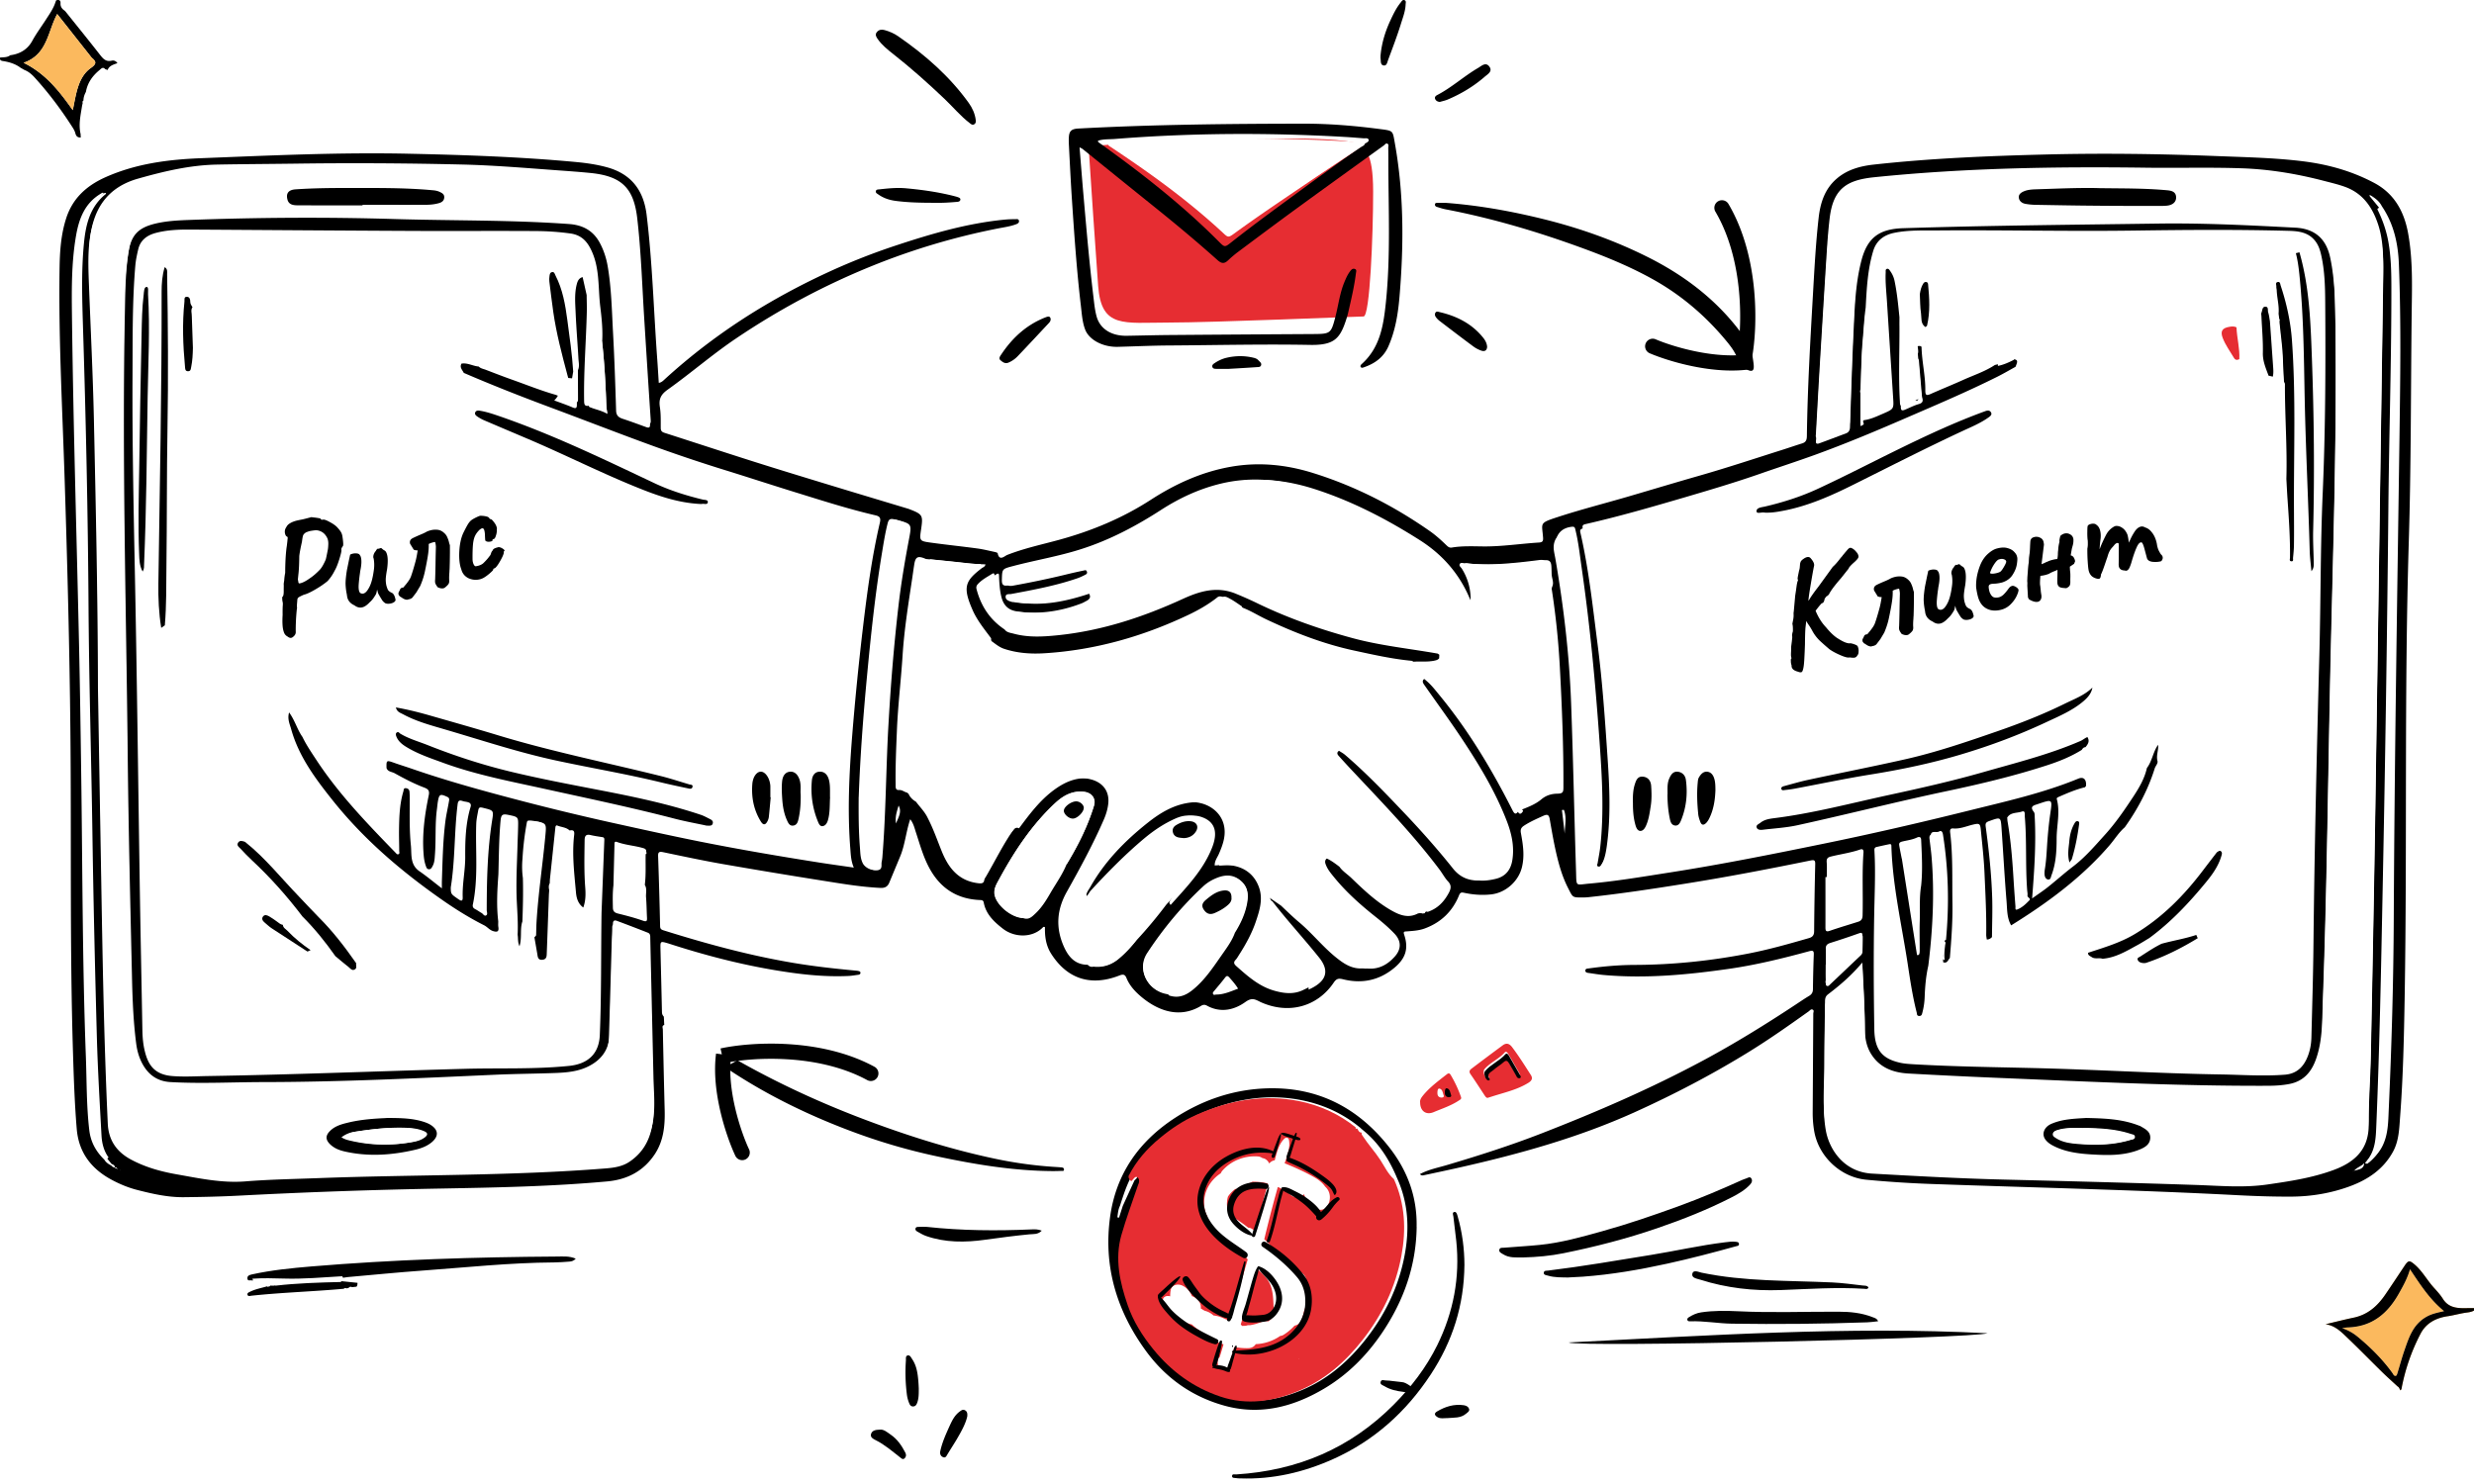 <svg xmlns="http://www.w3.org/2000/svg" width="500" height="300" fill="none"><rect width="100%" height="100%" fill="#333333" stroke="none"/><g clip-path="url(#a)"><path fill="#fff" d="M0 0h500v300H0z"/><path fill="#E62D32" d="M243.265 28.308c-4.653 0-17.449.82-23.265 1.23.431 6.56 1.422 21.402 1.939 28.29.646 8.61 5.17 7.38 14.217 7.38s38.128-1.23 39.421-1.23 1.938-16.605 1.938-25.215-1.938-7.995-1.938-9.225c-3.232-2.46-26.496-1.23-32.312-1.23"/><path fill="#000" d="M286.941 237.367c1.777-.956 3.684-1.308 5.511-1.854 6.454-1.913 12.858-3.962 19.131-6.402 11.212-4.362 22.233-9.134 32.802-14.824 6.364-3.425 12.497-7.221 18.509-11.193.893-.585 1.777-1.2 2.7-1.747.562-.332.793-.732.803-1.366.03-2.332.08-4.674.171-7.007.03-.741-.151-.888-.914-.683-5.36 1.454-10.75 2.781-16.27 3.572-8.382 1.2-16.773 1.991-25.254 1.239-1.004-.088-1.998-.263-2.992-.4-.351-.049-.772-.088-.732-.537.03-.38.451-.361.742-.4 3.072-.429 6.163-.693 9.265-.702 7.739-.03 15.387-.83 22.965-2.303 4.126-.801 8.171-1.952 12.206-3.114.723-.204 1.044-.575 1.054-1.366.04-4.518.11-9.046.221-13.564.02-.82-.191-.918-.964-.762-8.482 1.737-16.993 3.367-25.545 4.724-6.424 1.024-12.848 2-19.322 2.693-.462.049-.933.059-1.395.059-1.877 0-1.777-.049-2.73-1.923-1.044-2.04-1.697-4.196-2.229-6.382-.602-2.489-1.033-5.016-1.475-7.544-.161-.907-.502-1.024-1.305-.654-1.335.605-2.67 1.191-3.894 1.991-.563.371-.763.752-.623 1.493.422 2.294.783 4.577.201 6.929-.683 2.781-3.232 5.133-6.203 5.465-1.827.205-3.644.068-5.43-.312-.562-.117-.823-.127-1.084.536-1.305 3.192-3.614 5.456-6.946 6.675-1.175.43-2.419.488-3.654.586-.431.029-.692.019-.482.644.964 2.859.301 4.899-2.178 6.88-2.991 2.401-6.414 3.084-10.148 2.157-.913-.225-1.345-.166-1.917.683-3.272 4.84-9.073 6.499-14.785 3.913a1.3 1.3 0 0 1-.2-.107c-.964-.469-1.586-.81-2.851.097-2.258 1.62-5.029 2.274-7.809.722-.372-.204-.743-.185-1.104.03-4.778 2.918-9.385.595-12.376-2.011-1.165-1.014-2.168-2.156-2.751-3.591-.281-.693-.632-.82-1.415-.507-5.791 2.264-10.589.702-13.831-4.44-1.034-1.64-1.275-3.484-1.225-5.319-.251-.156-.361-.029-.462.078-2.067 2.088-5.661 2.069-8.04.224-1.806-1.405-3.432-2.937-3.874-5.289-.08-.419-.311-.497-.733-.507-4.868-.195-8.25-2.567-10.408-6.753-1.135-2.186-1.777-4.538-2.54-6.851-.291-.869-.482-1.835-1.174-2.732-.863 2.566-1.044 5.142-2.028 7.514l-2.228 5.357c-.321.762-.883 1.054-1.737 1.015-3.914-.185-7.769-.839-11.623-1.454a1317 1317 0 0 1-20.376-3.386c-3.995-.703-7.959-1.552-11.934-2.381-.823-.166-1.054-.02-1.024.829a1106 1106 0 0 1 .402 14.131c.01.527.22.693.692.839 8.622 2.703 17.335 5.085 26.278 6.587 4.125.693 8.281 1.152 12.446 1.542.191.02.382.03.572.069.231.048.492.097.502.38.01.274-.221.381-.461.41-.653.088-1.305.205-1.958.234-5.028.235-9.987-.351-14.915-1.18-7.257-1.22-14.354-3.084-21.34-5.348-.07-.02-.15-.049-.221-.069-1.545-.449-1.555-.449-1.525 1.084.1 4.254.211 8.509.301 12.774.01.498.15.82.622 1.103 6.183 3.649 12.236 7.494 18.589 10.861 7.408 3.943 15.077 7.329 22.976 10.257 8.19 3.044 16.511 5.64 25.083 7.455a83.4 83.4 0 0 0 12.647 1.698l.813.059c.302.029.553.137.522.478-.03.342-.341.225-.542.234-.582.03-1.164.039-1.746.039-7.95-.048-15.719-1.346-23.457-2.996a121 121 0 0 1-17.385-5.113c-10.489-3.943-20.346-9.008-29.289-15.692-2.489-1.854-5.069-3.592-7.629-5.358-.261-.176-.552-.537-.913-.302-.291.185-.12.556-.11.849.11 5.425.23 10.851.371 16.277.08 3.123-.201 6.187-1.987 8.9-2.249 3.396-5.501 5.143-9.616 5.524-11.202 1.024-22.444 1.239-33.686 1.444-13.49.244-26.97.712-40.44 1.415-3.824.205-7.659.293-11.493.332-3.232.029-6.374-.693-9.485-1.493-1.757-.459-3.423-1.152-5.009-2.001-4.196-2.235-6.705-5.562-7.106-10.286-.432-5.181-.603-10.383-.763-15.584-.663-21.636-.301-43.271-.522-64.906-.17-16.883-.613-33.765-1.155-50.638-.451-14.297-1.254-28.564-1.033-42.861.05-3.396.27-6.773 1.315-10.052 1.294-4.089 4.125-6.684 8.09-8.431 6.122-2.703 12.627-3.533 19.191-3.787 13.942-.546 27.894-1.21 41.856-.907 11.322.244 22.634.624 33.906 1.678 2.078.196 4.146.488 6.173 1.035 5.139 1.376 7.518 4.82 8.11 9.603 1.185 9.739 1.436 19.546 2.158 29.315.111 1.542.201 3.084.302 4.684.572-.049.953-.498 1.345-.849 6.012-5.475 12.546-10.295 19.552-14.492a141 141 0 0 1 12.818-6.782 130 130 0 0 1 14.293-5.67c7.177-2.371 14.424-4.489 22.022-5.211a22 22 0 0 1 1.978-.078c.281 0 .692-.108.783.293.09.4-.211.595-.573.732-1.164.439-2.399.604-3.613.839a139 139 0 0 0-25.364 7.533c-9.737 3.933-18.911 8.842-27.573 14.678-4.818 3.24-9.184 7.055-13.902 10.412-1.435 1.025-1.777 1.972-1.536 3.523.211 1.367.161 2.781.171 4.177 0 .537.171.81.703.986 5.982 1.922 11.944 3.884 17.936 5.787 4.979 1.58 9.978 3.103 14.976 4.625 5.34 1.63 10.68 3.23 16.02 4.841.18.058.371.107.552.175 2.75 1.064 2.85 1.24 2.429 4.099-.341 2.313-.351 2.371 2.007 2.693 3.102.43 6.224.752 9.335 1.172 1.185.156 2.349.458 3.523.702.221.049.582.147.613.273.331 1.669 1.405.547 1.907.342 3.372-1.327 6.925-2.088 10.408-3.035 6.625-1.805 12.858-4.391 18.6-8.1 4.978-3.22 10.298-5.66 16.24-6.704 5.621-.986 11.121-.43 16.512 1.249 8.571 2.664 16.431 6.695 23.718 11.798 1.194.84 2.268 1.825 3.312 2.83.311.303.602.547 1.104.459 2.118-.351 4.256-.244 6.384-.224 3.774.029 7.498-.557 11.242-.791.723-.049.843-.332.793-1.015-.211-2.937-.853-2.888 2.85-4.098 4.648-1.523 9.395-2.733 14.093-4.099 4.878-1.425 9.746-2.898 14.634-4.294 5.631-1.61 11.172-3.455 16.753-5.22 1.355-.43 2.7-.899 4.055-1.318.773-.244.923-.752.933-1.474.131-9.651.693-19.293 1.245-28.925.291-5.075.562-10.159 1.134-15.214.342-2.986 1.215-5.767 3.594-7.846 2.148-1.884 4.828-2.606 7.638-2.908 11.523-1.269 23.106-1.737 34.689-2.03 11.633-.293 23.257-.127 34.89.332 5.731.224 11.473.341 17.174 1.054 5.059.634 9.887 2 14.353 4.391 4.156 2.235 6.063 5.973 6.826 10.325.974 5.494.743 11.047.682 16.58-.17 15.156-.11 30.311-.572 45.457-.943 30.828-.311 61.665-.843 92.503-.14 7.954-.311 15.907-.913 23.841-.181 2.43-.231 4.918-1.456 7.143-1.927 3.504-5.038 5.621-8.782 6.988-3.784 1.385-7.769 2.039-11.724 2.059-3.573.019-7.177-.098-10.76-.283-20.476-1.074-40.983-1.532-61.479-2.255a222 222 0 0 1-13.691-.878c-5.189-.497-9.646-4.684-10.529-9.846a22 22 0 0 1-.301-3.719l.12-20.015c0-.283.231-.634-.13-.81-.342-.166-.562.186-.793.352-3.995 2.849-8.01 5.679-12.196 8.255-7.417 4.568-15.136 8.598-23.096 12.189-11.221 5.055-23.035 8.354-35.04 11.067-2.449.556-4.898 1.073-7.358 1.6-.24.049-.531.176-.903-.215zm-263.26-1.142c.01.098 0 .225.16.098-.06-.03-.12-.059-.17-.088q-.134-.292-.452-.234c0-.439-.341-.566-.672-.703l-1.074-1.327c-.984-1.337-1.355-2.889-1.446-4.47-.36-6.694-.762-13.398-.943-20.103-.372-13.672-.693-27.354-.893-41.035-.221-15.224-.683-30.438-.783-45.662-.12-18.922-.542-37.835-1.125-56.747-.18-5.65-.35-11.31.211-16.951.372-3.709 1.225-7.3 4.437-9.847.02-.02-.03-.117-.05-.175-.211-.069-.352.078-.512.175-3.252 1.923-4.407 5.094-4.989 8.432-1.004 5.748-.893 11.574-.823 17.37.281 21.743.934 43.486 1.415 65.218.191 8.559.312 17.108.432 25.666.281 19.293.23 38.596.954 57.879.18 4.929.11 9.867.692 14.785.281 2.362 1.345 4.284 3.041 5.933.322.566.854.898 1.416 1.191.17.244.411.361.702.38.09.205.271.235.472.215m452.063.459c.903-.273 2.018-.283 2.078-1.591.03-.019.06-.039.1-.058l-.08.078c-.582.663-1.536.878-2.078 1.59l-.241.098s.07.029.081.019q.075-.06.15-.136zm3.352-197.206h-.27c.05.078.09.156.14.244.612.752 1.235 1.503 1.847 2.254 1.044 2.108 1.827 4.294 2.228 6.617.673 3.816.602 7.66.602 11.505-.02 14.024-.461 28.037-.602 42.051a7400 7400 0 0 1-1.164 77.553c-.321 15.751-.612 31.502-1.265 47.243-.11 2.722-.14 5.425-2.138 7.631-.06.068-.07.166-.13.312.221 0 .421.059.512 0 1.094-.937 2.047-1.991 2.68-3.288 1.134-2.323 1.124-4.831 1.234-7.3.582-12.882.954-25.763 1.014-38.655.151-32.379.703-64.749 1.154-97.12.161-11.72.342-23.44-.12-35.16-.161-4.148-1.034-8.139-3.443-11.681-.492-.986-1.345-1.63-2.268-2.186zM375.993 79.49v5.855c.16-.038.471-.117.682-.4 1.415-.175 2.68-.8 3.955-1.346 2.128-.927 2.118-.957 1.977-3.182-.411-6.46-.833-12.92-1.244-19.38-.121-1.991-.362-3.973-.261-5.973.01-.254-.081-.595.221-.703.361-.127.531.205.702.45a5.1 5.1 0 0 1 .883 2.049c.502 2.4.723 4.83.974 7.26 0 .644-.01 1.278 0 1.923.03 5.045-.211 10.09.09 15.126.03.517-.03 1.063.783.732.954-.39 1.867-.879 2.851-1.162.763-.224.903-.575.713-1.239-.081-.283-.091-.595-.121-.888l-.602-7.065c.171-.518 0-1.035-.02-1.562.281-.058.552-.097.773.137.06 2.967.803 5.875.762 8.841 0 .918.231 1.054 1.054.693 2.168-.966 4.377-1.854 6.545-2.83 2.168-.986 4.466-1.718 6.464-3.045 1.164-.244 2.238-.732 3.282-1.268 1.375.205 1.435.312.883 1.64-1.204.663-2.399 1.365-3.623 1.98-6.304 3.152-12.808 5.894-19.272 8.695-5.791 2.508-11.623 4.938-17.555 7.095-3.654 1.327-7.348 2.518-11.011 3.796-5.019 1.757-10.118 3.27-15.217 4.772-6.705 1.962-13.41 3.913-20.235 5.465-.512.117-.683.293-.552.859 1.706 7.436 2.499 15.009 3.473 22.552.993 7.671 1.505 15.38 2.027 23.08.402 5.904.653 11.818-.16 17.722-.221 1.6-.542 3.191-1.526 4.557-.171.244-.351.576-.713.43-.351-.137-.12-.459-.08-.703.171-1.083.401-2.157.522-3.24.783-7.046.361-14.092-.131-21.118-.833-11.837-1.937-23.655-3.643-35.415-.361-2.498-.622-5.016-1.225-7.475-.09-.371-.1-.771-.672-.722-2.259.205-3.523 1.727-3.232 3.923.08.595.211 1.181.321 1.776 1.656 9.632 2.81 19.323 3.162 29.081.421 11.408.642 22.826 1.003 34.244.091 2.957-.12 2.508 2.65 2.264 5.471-.488 10.891-1.405 16.311-2.254 10.389-1.62 20.687-3.689 30.985-5.797 9.797-2.01 19.543-4.265 29.249-6.665 7.528-1.864 15.107-3.543 22.293-6.5.964-.4 1.536.01 1.586 1.045.03.634-.201 1.151-.702 1.551-1.877.449-3.624 1.21-5.38 1.981-.201.088-.362.215-.312.4.723 2.655-.02 5.309-.03 7.964 0 2.517-.13 5.045-1.044 7.455-.14.371-.15.937-.722.84-.432-.079-.633-.537-.673-.967-.03-.37 0-.751.06-1.122.261-1.561.342-3.142.442-4.713.141-2.177.341-4.353.653-6.509.431-2.948.481-2.948-2.49-1.942-.763.263-1.776.419-.833 1.6.201.254.161.722.181 1.103.281 5.416-.091 10.812-.532 16.385 1.124-.81 2.208-1.513 3.212-2.313 1.706-1.357 3.322-2.82 5.059-4.138 2.459-1.874 4.436-4.196 6.464-6.441 2.178-2.4 4.005-5.084 5.781-7.787 1.155-1.766 2.218-3.591 2.68-5.68 1.094-1.464 1.265-3.347 2.269-4.694.13 1.035-.452 2.186-.101 3.367 0 .547-.441.917-.592 1.425-1.335 4.274-3.433 8.207-6.042 11.876-1.235 1.074-2.068 2.469-3.122 3.689-5.631 6.529-12.517 11.594-19.844 16.141-.883-1.532-.793-3.259-.933-4.918-.402-4.88-.663-9.769-1.004-14.658-.171-2.381-.171-2.332-2.459-1.522-.703.244-.843.468-.743 1.171.642 4.742 1.154 9.505 1.305 14.277.09 2.664-.02 5.348-.04 8.012-.281.302-.613.507-1.054.488-.04-.332-.121-.674-.111-1.005.061-4.177-.17-8.354-.351-12.531-.13-2.888-.462-5.777-.743-8.666-.12-1.239-.321-1.317-1.556-1.024-1.335.312-2.609.907-4.035.78-.632-.048-.652.381-.602.83.582 4.762.382 9.554.462 14.326.06 3.689-.221 7.368-.522 11.037-.381.381-.502 1.142-1.335.869-.151-1.201.02-2.382.171-3.572.271-.127.251-.312.1-.517.662-7.114.502-14.209-.612-21.274-.081-.498-.311-.898-.793-.615-.552.332-1.797-.371-1.646.995.14 1.23.321 2.469.421 3.699.612 7.348.241 14.667-.662 21.967-.472 2.059-.653 4.157-.733 6.265a14 14 0 0 1-.472 3.24c-.09.341-.15.673-.632.663-.512-.019-.432-.39-.512-.712-.833-3.259-1.325-6.577-1.827-9.895-1.204-7.856-3.021-15.634-3.282-23.617 0-.263.02-.585-.402-.507-.873.176-1.736.371-2.599.566-.362.088-.452.322-.432.683.261 4.479.02 8.968-.05 13.448-.13 7.572-.1 15.155.03 22.728.07 4.206 1.626 5.933 5.149 6.743 1.044.244 2.148.283 3.232.351 7.819.44 15.649.547 23.478.732 12.707.293 25.404 1.093 38.122 1.298 4.336.069 8.672.391 13.018.049 2.198-.176 3.553-1.395 4.386-3.211.633-1.376.924-2.869.954-4.381.151-6.178.351-12.365.411-18.542.201-19.605.673-39.201 1.195-58.787.291-10.852.201-21.703.672-32.555.563-12.843.603-25.705.512-38.557-.02-3.28-.1-6.558-.843-9.788-.241-1.035-.582-2.01-1.295-2.86-1.415-1.688-3.412-1.864-5.37-1.912-10.348-.274-20.697-.196-31.055-.05-13.219.186-26.449-.136-39.668-.028-2.981.029-5.972-.117-8.923.497-2.098.44-3.563 1.6-4.186 3.62-1.144 3.748-1.325 7.622-1.535 11.487-.291 2.108-.392 4.235-.583 6.353-.301 3.386-.321 6.802-.451 10.208-.121.234-.111.468-.03.702zm-256.957 2.489c-.08.332.211.341.402.42 1.063.419 2.208.614 3.332 1.288-.221-1.035-.231-1.923-.261-2.811-.151-3.913-.381-7.817-.813-11.71.161-2.411-.09-4.812-.381-7.183-.492-4.04-.021-8.227-2.149-12.052-.933-1.669-2.188-2.498-3.894-2.733a53 53 0 0 0-6.835-.488c-8.331-.058-16.672.01-25.004-.029-15.046-.068-30.082-.185-45.118-.273-2.328-.01-4.647.088-6.915.703-1.767.487-3.042 1.493-3.463 3.288-.251 1.064-.482 2.137-.582 3.22-.633 7.408-.532 14.834-.572 22.26-.07 13.565.22 27.13.491 40.695.422 21.059.653 42.128.984 63.198.15 9.534.351 19.068.522 28.603.03 1.395.15 2.791.492 4.147.642 2.615 1.827 4.704 5.53 5.006 2.41.196 4.798.039 7.197 0 17.365-.283 34.71-.995 52.074-1.463 6.976-.186 13.962.117 20.918-.586 3.884-.39 6.083-2.489 6.233-6.255.341-8.247.221-16.503.351-24.758.191-4.89.372-9.769.563-14.658.01-.293-.021-.517-.382-.576-.803-.127-1.606-.234-2.389-.42-.993-.234-1.204.235-1.214 1.064-.04 3.162-.121 6.324.12 9.486.111 1.385.101 2.761-.391 4.098-1.044-.761-1.375-1.873-1.476-3.035-.341-3.854-.823-7.719-.371-11.593.1-.82-.08-1.113-.924-.947-.682-.663-1.656-.653-2.469-.995-.281-.117-.381.166-.401.4l-1.114 10.588c0 .225-.021.459-.021.683-.26.44-.21.918-.11 1.386-.02.371-.06.752-.07 1.122-.141 3.865-.271 7.739-.422 11.604-.02.595 0 1.268-.883 1.346-.913.088-.934-.575-1.034-1.18a568 568 0 0 0-.672-3.865c.02-.868.03-1.737.08-2.596.351-5.865 1.255-11.681 1.787-17.536.24-2.596.261-2.596-2.369-2.947-.151-.02-.311-.02-.462-.02-.261 0-.422.098-.472.381a58 58 0 0 0-.883 7.338c-.12 1.308-.1 2.616.08 3.914.081 2.927.01 5.845-.1 8.773-.532 1.551-.05 3.22-.582 5.016-.402-.898-.251-1.63-.382-2.313.111-2.215-.05-4.421-.16-6.636-.201-3.982.05-7.954.15-11.925.04-1.123.091-2.255.111-3.377.04-1.893.03-1.893-1.887-2.293-1.295-.273-1.546-.078-1.667 1.22-.321 3.581-.331 7.182-.431 10.773-.231 3.172-.412 6.344-.03 9.515 0 .381-.04.761.02 1.132.16.976-.271 1.093-1.104.82-.713-.234-1.135-.839-1.777-1.161-2.88-1.454-5.62-3.152-8.25-4.977-8.382-5.836-16.08-12.384-22.414-20.357-3.493-4.382-6.815-8.861-8.331-14.326-.281-1.015-.803-2.049-.412-3.367 1.215 1.669 1.636 3.464 2.69 4.938.803 1.679 1.867 3.211 2.881 4.762 4.517 6.861 10.218 12.765 15.94 18.659.16.166.31.4.562.312.34-.126.18-.448.18-.692 0-1.396-.06-2.791-.04-4.187.04-2.635.11-5.279.883-7.836.08-.254 0-.674.472-.644.442.029.733.273.763.712.04.488.05.976.05 1.474 0 3.132-.09 6.265.231 9.378.19 1.844-.22 3.894 1.746 5.24 1.496 1.025 2.881 2.196 4.517 3.445 0-.624-.01-1.025 0-1.425.14-4.03.201-8.06.703-12.071.17-1.376.502-2.742.733-4.118.05-.303.14-.645-.311-.859-1.456-.683-1.687-.586-1.938.966-.08.488-.12.976-.18 1.454-.422 3.074-.171 6.177-.412 9.251-.06.791-.07 1.581-.472 2.303-.16.293-.31.654-.732.635-.432-.01-.532-.371-.643-.703-.27-.751-.381-1.532-.441-2.323-.322-4.02.22-7.982 1.033-11.896.201-.956-.1-1.278-.893-1.58-2.088-.791-4.055-1.825-5.992-2.899-.552-.312-1.405-.293-1.646-1.073-.03-1.581-.01-1.591 1.586-1.025 1.154.41 2.338.771 3.493 1.171 7.427 2.576 15.005 4.636 22.614 6.617a511 511 0 0 0 17.555 4.235c5.992 1.327 11.985 2.654 17.997 3.864 8.07 1.611 16.19 2.996 24.321 4.275 2.238.351 4.476.654 6.875 1.005-.552-1.298-.602-2.489-.692-3.679-.613-7.612-.251-15.214.351-22.806a579 579 0 0 1 2.188-22.036c.843-7.104 1.787-14.189 3.413-21.167.221-.946.03-1.317-.863-1.522-5.591-1.298-11.041-3.064-16.512-4.753-4.567-1.415-9.104-2.898-13.661-4.313A318 318 0 0 1 131.573 90c-6.776-2.468-13.501-5.094-20.266-7.611-5.912-2.206-11.784-4.509-17.575-7.007-.291-.596-.894-1.113-.462-1.874 1.235-.205 2.299.498 3.473.586.392.4.944.478 1.435.663 1.827.703 3.644 1.406 5.491 2.06 2.85 1.014 5.651 2.146 8.562 2.976 1.244.468 2.519.898 3.744 1.424.662.284.843.069.843-.517 0-1.951-.02-3.903-.02-5.855.371-.79.14-1.62.1-2.43-.171-3.074-.432-6.148-.562-9.222-.08-1.864-.251-3.757.201-5.611.17-.683.391-1.347 1.214-1.562.281 1.24.542 2.43.813 3.62.01 1.162.06 2.333.03 3.494-.15 5.983-.642 11.955-.542 17.947.01.8.211 1.093 1.014.927l-.02-.02zm11.563 90.239c.05-.458-.171-.644-.622-.771-1.727-.507-3.564-.605-5.26-1.229-.592-.215-.522.234-.532.556l-.211 8.227c-.18 1.493-.14 2.996-.11 4.489.01.644.271.995.964 1.171 1.716.429 3.432.868 5.089 1.454.772.273.873.078.843-.566-.071-1.386-.081-2.781-.191-4.157-.07-.84.241-1.708-.251-2.508.261-2.06.12-4.138.171-6.207.241-.107.2-.273.12-.459zm90.407 23.197c1.957.215 3.643-.361 5.129-1.61 1.325-1.113 2.479-2.362 3.543-3.709a90 90 0 0 0 6.002-7.182c3.182-3.572 6.545-6.968 8.351-11.535 1.125-2.83.813-5.016-1.716-6.089-1.526-.645-3.102-.537-4.627.126-2.389 1.035-4.517 2.469-6.484 4.119-3.845 3.23-7.348 6.801-10.74 10.481-.452.487-.854 1.707-1.616 1.21-.542-.361.261-1.347.612-1.972 2.891-5.133 6.966-9.28 11.593-12.959 2.64-2.089 5.47-3.777 8.963-4.109 3.433-.332 6.525 1.503 7.298 4.47.552 2.108-.151 4.089-.994 6.011-.321.722-.863 1.386-.823 2.293.692-.039 1.305-.087 1.927-.097 3.463-.029 5.962 1.552 7.026 4.528.843 2.391.111 4.694-.652 6.938-.773 2.284-1.927 4.402-3.222 6.451-.291.429-.522.908-.874 1.278-.481.518-.26.869.151 1.24 2.289 2.03 4.577 4.089 7.649 4.967 2.037.586 4.085.82 6.062-.224 2.871-1.289 4.718-3.24 2.158-6.441-3.081-3.874-6.464-7.495-9.475-11.418.13-.224.251-.439.381-.664l2.259 1.552c1.194 1.113 2.348 2.264 3.603 3.318 2.7 2.254 4.858 5.036 7.608 7.231 1.526 1.22 3.152 2.303 5.29 2.147 2.339.234 4.125-.771 5.591-2.41 1.365-1.532 1.335-3.182-.08-4.655-1.165-1.21-2.45-2.303-3.764-3.357-3.062-2.44-5.973-5.026-8.442-8.051-.672-.82-1.355-1.64-1.706-2.664-.141-.41-.111-.752.18-1.045.322-.322.673-.185 1.054 0 .914.44 1.697 1.035 2.49 1.64.632.908 1.596 1.493 2.389 2.254 2.489 2.401 5.008 4.802 8.06 6.548 1.686.967 3.473 1.679 5.43.625.15-.02.301-.039.451-.068.292.117.452-.03.573-.274 2.027-.673 3.352-2.088 4.296-3.884.411-.78.572-1.483-.161-2.254-.672-.712-1.134-1.61-1.726-2.401-5.33-7.104-11.523-13.496-17.616-19.976-.913-.976-1.807-1.961-2.71-2.947-.271-.293-.512-.634-.151-.986.301-.292.683-.341 1.064-.087.412.273.864.507 1.235.829 4.366 3.747 8.311 7.895 12.256 12.052 3.332 3.523 6.544 7.144 9.555 10.93 2.068 2.596 4.798 2.772 7.749 2.04 1.977-.488 3.021-1.835 3.322-3.777.442-2.772-.15-5.406-1.144-7.963-2.278-5.865-5.531-11.252-9.003-16.502-2.409-3.64-4.999-7.163-7.498-10.745-.301-.429-.753-.927-.191-1.395.562-.469 1.024.078 1.405.4.974.82 1.737 1.815 2.54 2.791 5.912 7.163 10.629 15.048 14.795 23.265.361.722.672 1.19 1.284.215 1.606-.635 3.303-1.23 4.588-2.313 1.023-.859 2.117-1.132 3.252-1.152 1.054-.019 1.214-.283 1.214-1.229.04-8.178-.291-16.356-.733-24.524a158 158 0 0 0-1.826-16.854c-.101-.615-.02-1.366-.733-1.766-.02-.566-.02-1.132-.06-1.688-.061-.937-.392-1.318-1.546-1.171-4.999.634-10.007 1.18-15.056.653-.321-.029-.783-.195-.974.118-.251.39.211.663.402.975a11.6 11.6 0 0 1 1.766 5.651c.02.41-.04.79-.512.888-.521.107-.491-.381-.612-.654-2.118-4.938-5.48-8.802-10.107-11.74-6.675-4.235-13.641-7.856-21.219-10.295-5.882-1.894-11.835-2.518-17.947-1.064-4.417 1.054-8.422 2.918-12.186 5.348-5.069 3.269-10.378 6.089-16.2 7.934-4.497 1.434-9.154 2.205-13.701 3.405-2.218.586-2.188.566-2.248 2.762-.03 1.025.281 1.337 1.355 1.142a171 171 0 0 0 10.87-2.293c1.305-.322 2.63-.605 3.955-.879.391-.078.813-.068.994.361.19.44-.191.605-.492.752-.442.224-.894.439-1.365.605-4.357 1.503-8.883 2.342-13.41 3.191-.412.078-1.104-.098-1.144.508-.051.663.592.897 1.164 1.073.221.068.462.059.692.098 4.768.722 9.315-.225 13.812-1.679.421-.137.973-.566 1.295.137.281.614-.111.995-.633 1.268-.311.156-.602.342-.923.469-4.557 1.776-9.265 2.342-14.123 1.581-1.776-.274-2.69-1.357-3.071-2.967-.311-1.327-.392-2.684-.462-4.04-.01-.312.05-.849-.502-.508-1.003.625-2.067 1.181-2.88 2.079-.292.322-.352.634-.241 1.034.883 3.367 2.68 6.139 5.661 8.12.441.624 1.174.673 1.827.849 2.971.81 6.002.624 9.013.312 8.873-.917 17.204-3.679 25.224-7.358 3.453-1.581 6.886-2.557 10.609-1.054a75 75 0 0 1 4.517 2.01c6.173 2.977 12.617 5.231 19.242 7.017 5.611 1.512 11.402 2.088 17.104 3.103l.321.225-.03.722c-.281.351-.673.419-1.094.507-1.355.264-2.731.078-4.096.186-.13-.069-.261-.176-.391-.186-3.945-.371-7.789-1.249-11.643-2.078-6.214-1.347-12.075-3.631-17.787-6.334-1.917-.907-3.703-2.118-5.791-2.674-.793-.517-1.546-1.083-2.379-1.522-.532-.283-1.154-.693-1.777-.117-1.786 1.395-3.764 2.518-5.811 3.484-9.174 4.342-18.82 7.094-29.038 7.719-2.741.166-5.461-.02-8.111-.898-1.375-.459-2.308-1.542-3.533-2.196-1.345-1.825-2.8-3.591-3.724-5.67-2.077-4.703-1.525-5.913 1.817-8.48.271-.205.703-.283.763-.8-1.225 0-2.369-.078-3.523-.215-2.53-.293-5.069-.537-7.608-.8-1.627-.712-2.118-.478-2.369 1.151-.141.898-.261 1.786-.392 2.684-.783 5.211-1.626 10.413-1.957 15.663-.321 5.026-.934 10.032-1.144 15.068-.151 3.688-.321 7.377-.261 11.076 0 .488-.06 1.112.682 1.063.653-.039 1.064.401 1.616.518.101.078.201.166.311.244.302.702.834 1.22 1.496 1.6.823 1.103 1.827 2.079 2.409 3.347 1.104 2.138 1.887 4.402 2.78 6.617 1.355 3.386 3.393 6.08 7.508 6.528.643.069 1.014-.048 1.104-.614.061-.361.281-.596.442-.888 1.867-3.231 3.513-6.597 5.691-9.652 2.088-2.81 4.186-5.621 7.056-7.748 2.399-1.776 5.009-2.85 8.101-2.167 2.66.586 4.065 2.45 3.774 5.006-.131 1.123-.462 2.206-.914 3.231-2.178 4.996-4.788 9.797-7.457 14.55-2.048 3.64-2.279 7.27-.623 11.027.904 2.05 2.239 3.719 4.848 3.728.321.361.713.498 1.185.371zm163.358-21.85c1.024 6.509 2.047 13.018 3.071 19.518.121-.02.241-.03.362-.049.22-.371.18-.791.18-1.201 0-1.883-.05-3.766.01-5.64.071-2.391-.11-4.792.281-7.163.322-3.084.141-6.168 0-9.251-.03-.713-.512-.615-.853-.459-.943.449-1.977.556-2.961.8-.712.176-.662.478-.592.917.14.849.321 1.689.482 2.528zm-168.789 1.132c2.269-3.738 4.226-7.622 5.491-11.798.431-1.406-.422-2.616-2.078-2.801-2.359-.254-4.226.839-5.801 2.322-4.758 4.45-8.261 9.798-11.323 15.439-.522.956-1.104 1.913-.863 3.084.452 2.166 3.483 4.616 5.792 4.655 1.134.439 1.816-.313 2.499-.957 1.265-1.19 2.158-2.654 3.011-4.128 1.114-1.922 2.439-3.747 3.272-5.826zm34.027 13.828c1.054-1.688 1.907-3.464 2.339-5.396.411-1.855.502-3.67-1.255-5.055-1.696-1.337-3.443-1.035-5.209-.215a8.6 8.6 0 0 0-2.289 1.532c-4.326 4.03-8.06 8.549-11.272 13.448-2.168 3.298.121 7.641 4.176 8.168.09.253.321.283.552.341 1.756.459 3.182-.234 4.466-1.288 2.52-2.059 4.236-4.762 6.063-7.358.924-1.317 1.877-2.645 2.419-4.177zm126.762 6.07c-2.178 2.596-4.497 4.577-6.936 6.431-.492.381-.582.849-.592 1.396-.04 4.108-.12 8.217-.12 12.325 0 4.177-.452 8.363.251 12.53.632 3.728 3.523 8.481 9.344 8.803 8.903.497 17.807.995 26.72 1.21 12.908.312 25.806.654 38.714 1.083 4.788.156 9.586.605 14.393-.078 4.598-.654 9.175-1.347 13.551-2.976 4.346-1.611 7.026-4.265 7.006-9.135-.02-4.664.341-9.339.442-14.013.331-16.698.652-33.385.913-50.082.552-35.503 1.064-71.005 1.576-106.518.05-3.435.09-6.88-1.004-10.197-1.134-3.445-3.071-6.324-6.775-7.632-1.375-.488-2.8-.82-4.216-1.19-5.4-1.406-10.91-2.333-16.491-2.528-6.354-.224-12.717-.039-19.071-.117-18.469-.254-36.908.039-55.286 1.922-5.51.566-8.281 2.264-9.003 8.266-.282 2.362-.452 4.733-.603 7.095-.461 7.3-.903 14.599-1.345 21.899-.291 4.85-.552 9.71-.823 14.56-.03.478-.221 1.122.693.79 1.766-.644 3.523-1.308 5.289-1.971.613-.225.854-.625.874-1.288.221-6.558.421-13.106.732-19.664.231-4.704.382-9.418 1.576-14.014 1.195-4.587 3.533-6.382 8.412-6.538 17.204-.547 34.418-.693 51.632-.937 9.234-.127 18.449.351 27.663.83 3.945.204 6.223 2.273 7.026 6.02 1.014 4.763 1.014 9.593 1.084 14.404.301 22.24-.442 44.471-.954 66.712-.532 23.362-.732 46.734-1.585 70.087-.151 4.021 0 8.09-1.365 11.974-.904 2.596-2.48 4.538-5.471 5.094-1.495.283-2.991.352-4.507.352-17.645.058-35.271-.81-52.887-1.542q-9.756-.396-19.512-.937c-3.102-.176-5.832-1.181-7.548-3.943-1.024-1.639-1.275-3.445-1.285-5.308-.01-4.285-.281-8.559-.502-13.185zM19.797 139.145c.19 11.115.381 22.611.582 34.097.31 17.976.572 35.951 1.405 53.917.16 3.338 1.757 5.68 4.708 7.261 2.84 1.522 5.921 2.391 9.093 2.957 4.648.819 9.275 1.834 14.053 1.444 4.868-.39 9.756-.468 14.634-.654 19.362-.732 38.764-.419 58.106-1.961 1.707-.137 3.383-.371 4.849-1.357 3.232-2.176 4.506-5.328 4.787-8.978.191-2.449-.03-4.899-.09-7.348-.211-9.349-.432-18.688-.642-28.037-.01-.449.06-.957-.482-1.171-2.078-.81-4.166-1.62-6.264-2.401-.491-.185-.802-.039-.802.566 0 .976-.081 1.962-.101 2.937-.191 6.48-.361 12.96-.572 19.44-.1 2.976-1.566 5.123-4.296 6.48-2.058 1.024-4.296 1.239-6.534 1.327-4.106.156-8.221.176-12.326.361-15.528.693-31.056 1.464-46.614 1.483-6.313 0-12.637.361-18.95 0-2.59-.146-4.417-1.405-5.641-3.591-.733-1.317-1.124-2.723-1.315-4.186-.602-4.646-.763-9.32-.863-13.985-.332-14.853-.693-29.696-.854-44.549-.31-29.93-1.154-59.85-.562-89.79.08-4.216.14-8.442.884-12.618.602-3.318 1.997-4.753 5.35-5.573 2.168-.527 4.366-.654 6.564-.741 13.952-.517 27.904-.615 41.866-.196 11.734.352 23.487.166 35.221 1.006 2.81.205 4.868 1.337 6.183 3.728.823 1.502 1.345 3.113 1.636 4.781.773 4.509.843 9.076 1.094 13.633.281 5.192.452 10.393.612 15.595.031.976.512 1.376 1.366 1.65 1.575.516 3.121 1.092 4.677 1.658.723.264.853.02.813-.663-.462-6.959-.903-13.916-1.335-20.874-.412-6.656-.612-13.331-1.395-19.957-.713-6.07-3.152-8.47-9.415-9.105-2.158-.215-4.326-.371-6.484-.527-6.454-.469-12.908-1.025-19.383-1.181a914 914 0 0 0-34.307-.176c-5.12.069-10.238.088-15.357.186-5.47.107-10.73 1.366-15.94 2.84-6.283 1.766-9.064 6.226-9.706 12.237-.311 2.928-.17 5.875-.06 8.812.341 8.89.783 17.78.984 26.671.39 18.054.792 36.108.823 54.542zm153.742 22.006c-.02 3.435-.02 6.86.261 10.286.08 1.044.08 2.107.572 3.083.422.83 1.656 1.503 2.6 1.308.993-.205.622-1.073.753-1.678.08-.401.12-.82.16-1.23.703-8.793.713-17.624 1.205-26.427.451-8.012 1.094-16.014 2.017-23.997.532-4.645 1.315-9.251 2.188-13.848.542-2.859.402-2.839-2.499-3.64-.873-.244-1.194-.019-1.395.762-.532 2.088-.853 4.206-1.205 6.323-1.315 8.042-2.178 16.132-2.941 24.241-.783 8.256-1.415 16.522-1.706 24.807zm195.658 16.16h-.271c0 3.387.01 6.773 0 10.159 0 .674.091.976.894.693 1.897-.654 3.814-1.22 5.721-1.825.632-.195.873-.585.893-1.259.111-4.254-.13-8.509.181-12.754.03-.469-.131-.781-.662-.596-1.938.674-3.975.937-5.963 1.435-.632.156-.863.449-.813 1.112.081 1.015.02 2.03.02 3.045zm36.476-11.915c.02.224.02.449.06.673.673 3.904.974 7.837 1.215 11.779.11 1.805.241 3.601.381 5.406.02.244-.13.791.352.605.983-.37 1.736-1.112 2.459-1.854.391-.4-.452-.556-.382-.995.051-.332-.03-.673-.06-1.015-.381-4.957-.06-9.934-.482-14.892-.04-.42.161-1.298-.572-1.044-1.003.351-2.308.107-2.981 1.22-.02.029 0 .078 0 .107zM95.559 182.874c-.08.429.07.712.491.917.442.225.844.537 1.275.771.321.166.532.732.944.478.341-.205.1-.702.1-1.054.01-6.031.14-12.052 1.074-18.024.341-2.167.382-2.108-1.817-2.655-.682-.165-.863-.097-.983.566-.161.889-.362 1.767-.392 2.674-.19 5.446.452 10.93-.692 16.337zm273.438 12.12h-.02c0 1.015-.021 2.04.01 3.055 0 .283-.181.663.14.829.331.176.562-.175.763-.371 2.027-1.912 4.045-3.845 6.073-5.757.24-.225.371-.478.381-.791.02-.946.04-1.883.05-2.83 0-.458-.07-.673-.672-.458a157 157 0 0 1-5.792 1.942c-.632.205-.974.497-.933 1.2.05 1.054.01 2.108.01 3.162zM91.102 179.351c.01 1.405.03 1.376 1.486 2.391.622.439.953.517.923-.371-.09-2.742.532-5.426.512-8.178-.02-3.376.09-6.763 1.084-10.061.301-.996-.723-.986-1.345-1.122-.512-.108-1.134-.547-1.275.575-.692 5.573-.492 11.203-1.375 16.766zm159.122 20.523c-.501-.84-1.124-1.532-1.746-2.245-.412-.468-.612-.371-.944.068-.682.898-1.425 1.757-2.148 2.626-.15.175-.331.351-.24.585.14.351.441.146.692.146 1.526 0 2.881-.634 4.386-1.19zm65.836-36.157c-.131.01-.261.03-.392.039.191 1.591.381 3.192.562 4.782.02-1.62.452-3.279-.17-4.83zm-134.983 2.752c.572-1.366 1.204-2.4.532-3.62-.301 1.083-.743 2.147-.532 3.62M24.183 236.586l.08.039v-.068z"/><path fill="#fff" d="M134.767 210.804c-.614-.614-.767-9.458-.767-13.804 5.624 3.067 16.871 9.969 16.871 13.037 0 3.834-2.3 4.601-3.834 5.368s-11.503-3.834-12.27-4.601"/><path fill="#000" d="M218.177 29.782c.271 3.269.502 6.343.773 9.417.612 6.978 1.204 13.965 2.048 20.933.15 1.268.281 2.557.612 3.786.682 2.567 3.001 4.02 6.133 3.962 2.981-.049 5.972-.136 8.953-.156 9.576-.078 19.151-.137 28.727-.195 3.493-.02 3.583-.108 4.467-3.494.602-2.322.873-4.733 1.806-6.987.321-.771.643-1.523 1.145-2.186.24-.322.501-.634.943-.498.472.137.291.576.251.879-.331 2.654-.944 5.26-1.546 7.865-.15.654-.351 1.308-.572 1.952-1.194 3.493-2.469 4.752-7.177 4.665-9.545-.176-19.071.058-28.606.117-3.413.02-6.815.185-10.228.273-2.961.078-5.812-1.386-6.605-3.523-.572-1.522-.662-3.162-.853-4.772-.853-7.231-1.345-14.482-1.827-21.743-.241-3.65-.411-7.3-.602-10.949-.02-.449-.03-.908 0-1.357.06-1.278.532-1.707 1.877-1.785 15.217-.82 30.453-.966 45.69-.986 5.159 0 10.298.43 15.407 1.103 2.62.341 2.46.302 2.911 2.84 1.847 10.315 1.817 20.708.934 31.1-.291 3.407-.833 6.783-2.239 9.974-.953 2.167-2.67 3.435-4.868 4.206-.241.088-.552.235-.732-.039-.131-.195.02-.43.21-.595 3.744-3.357 4.407-7.905 4.879-12.442.973-9.398.511-18.825.501-28.242 0-1.015 0-2.04-.02-3.055 0-.273.181-.644-.19-.81-.312-.136-.472.195-.673.342-5.882 4.245-11.764 8.47-17.626 12.745-3.964 2.888-7.899 5.835-11.824 8.763a24 24 0 0 0-2.097 1.776c-.743.693-1.295.625-2.078-.068-4.135-3.699-8.401-7.26-12.727-10.735-4.869-3.913-9.717-7.836-14.575-11.76-.11-.087-.251-.136-.582-.311zm3.744-1.337c-.06.244.09.312.211.4 8.552 6.129 16.822 12.57 24.22 20.015 1.154 1.162 1.184 1.162 2.529.098 5.079-4.011 10.339-7.797 15.558-11.633 3.804-2.79 7.639-5.523 11.453-8.295.291-.214.823-.38.703-.79-.121-.41-.653-.254-1.014-.283-1.195-.088-2.389-.195-3.594-.264-15.568-.897-31.136-.839-46.683.4-1.135.088-2.299 0-3.383.352M286.31 248.033c-.101 7.788-2.58 14.853-6.946 21.343-3.081 4.567-6.886 8.441-11.683 11.301-6.244 3.718-12.949 5.494-20.196 3.493-6.574-1.815-11.864-5.582-15.839-10.998-5.952-8.119-8.652-17.107-7.307-27.071 1.175-8.744 5.832-15.428 13.33-20.24 5.571-3.571 11.733-5.64 18.408-5.845 10.349-.312 18.449 3.981 24.662 11.886 3.744 4.762 5.691 10.1 5.561 16.131zm-11.372-20.034-.322-.254c-3.302-2.664-7.116-4.401-11.262-5.27-7.267-1.522-14.243-.234-20.917 2.723-2.701 1.19-5.099 2.81-7.408 4.713-2.66 2.196-4.778 4.646-6.304 7.641l.031.069c-1.074 1.952-1.737 4.05-2.409 6.148-.372.751-.412 1.542-.532 2.322.11.02.22.049.341.069.251-.791.512-1.591.763-2.381a780 780 0 0 1 2.359-5.143c.11-.108.22-.205.321-.313.251-.273.502-.722.913-.497.361.205.422.693.321 1.122-.03.146-.11.283-.16.42-1.134 3.386-2.399 6.733-3.383 10.158-1.385 4.831-.311 9.564 1.275 14.151 1.124 3.269 2.981 6.236 5.209 8.968 3.594 4.411 8.04 7.68 13.501 9.515 5.41 1.825 10.719.976 15.839-1.152 5.309-2.215 9.465-5.884 12.928-10.295 3.974-5.065 6.674-10.725 7.849-17.029.984-5.299.743-10.481-1.526-15.487-1.495-3.572-3.483-6.822-6.504-9.398a55 55 0 0 1-.853-.722l-.05-.078zM292.083 41c6.836.508 13.45 1.708 19.995 3.328 7.186 1.786 14.122 4.245 20.727 7.533 7.588 3.767 14.162 8.764 19.161 15.546 1.034 1.396 1.987 2.85 2.228 4.636.322 2.303.854 4.102-2.318 1.975-1.204-2.836-1.703-3.467-2.54-4.552-4.225-5.24-9.244-9.622-15.186-12.95-4.638-2.595-9.556-4.615-14.565-6.44-8.943-3.26-18.047-5.963-27.422-7.759-.602-.117-1.194-.312-1.786-.497-.221-.069-.412-.254-.372-.517.041-.293.312-.293.542-.293h1.526z"/><path fill="#000" d="M295.965 255.662c-.07 8.256-2.419 15.517-6.805 22.192-4.938 7.514-11.392 13.369-19.743 17.117-5.943 2.664-12.186 4.128-18.79 3.894-.271 0-.542 0-.813-.059-.312-.059-.834.049-.813-.42.02-.488.521-.302.833-.322 12.436-.771 23.086-5.308 31.808-14.072 3.583-3.601 6.605-7.543 8.833-12.062 3.272-6.665 4.607-13.672 3.844-21.03-.17-1.649-.411-3.289-.582-4.938-.03-.322-.321-.868.201-.956.411-.068.542.478.642.82.964 3.318 1.375 6.714 1.385 9.836M50.928 258.867c-.301-.156-.864.214-.924-.391-.05-.575.361-.722.873-.839 3.975-.878 8.03-1.278 12.075-1.62 16.492-1.376 33.023-1.893 49.575-2 1.245 0 2.519-.147 3.834.429-.411.449-.843.566-1.295.595-1.044.069-2.087.166-3.131.166-8.924.059-17.787 1.015-26.67 1.659-4.978.361-9.947.859-14.925 1.298-.422.039-.843.127-1.255.186-3.924.224-7.849.605-11.794.468-2.118-.068-4.235-.117-6.363.029zM317 271.388c28.215-1.405 56.41-3.328 84.685-1.864-2.609 1.025-82.678 2.898-84.685 1.864M307.771 254.203c-1.265-.029-2.73.166-4.015-.663-.341-.225-.843-.391-.743-.898.1-.488.622-.381.974-.41 2.389-.205 4.787-.322 7.176-.566 4.337-.429 8.502-1.61 12.668-2.771 5.249-1.464 10.398-3.231 15.517-5.095 4.316-1.571 8.532-3.366 12.708-5.25.281-.127.572-.224.863-.322.341-.117.743-.449 1.024 0 .271.43.11.859-.241 1.23-1.024 1.112-2.329 1.873-3.664 2.557-4.858 2.488-9.917 4.498-15.106 6.274-6.193 2.128-12.527 3.758-18.941 5.056-2.649.536-5.36.79-8.24.858zM379.558 267.101c-.773.078-1.486.195-2.198.215-9.104.322-18.218.41-27.322.273-2.831-.039-5.631-.585-8.462-.478-.23 0-.491 0-.562-.283-.07-.263.131-.429.322-.546.752-.469 1.535-.84 2.449-.976 2.509-.381 5.018-.342 7.538-.225 6.745.332 13.49.059 20.235.088 2.329 0 4.647.224 6.836 1.083.401.156.903.225 1.174.839zM197.214 24.298c.03.36-.02.703-.391.868-.341.157-.582-.078-.823-.263-1.897-1.454-3.403-3.289-5.119-4.918-3.323-3.162-6.745-6.217-10.369-9.066-1.144-.898-2.278-1.816-3.122-3.016-.311-.449-.612-.917-.16-1.434.421-.488.963-.557 1.576-.381.973.273 1.897.673 2.71 1.24 5.46 3.776 10.388 8.09 14.253 13.457.753 1.044 1.285 2.225 1.435 3.523zM316.983 258.254c-1.395-.029-2.8.029-4.155-.38-.352-.108-.884-.108-.823-.615.05-.439.542-.361.853-.4 6.956-.849 13.851-2.04 20.767-3.162 4.999-.81 9.947-1.942 14.976-2.557.733-.088 1.455-.195 2.198-.107.331.039.643.058.653.468 0 .371-.302.361-.563.43-4.617 1.278-9.244 2.498-13.931 3.522-5.631 1.24-11.313 2.216-17.074 2.635-.964.069-1.937.108-2.901.156z"/><path fill="#E62D32" d="M300.643 221.935c-.221.02-.402-.205-.582-.468-.954-1.454-1.898-2.918-2.891-4.353-.321-.468-.151-.79.211-1.064a594 594 0 0 1 6.323-4.733c.723-.536 1.325-.37 1.867.332 1.375 1.815 2.58 3.738 3.804 5.651.452.702.191 1.18-.472 1.59-2.067 1.288-4.416 1.864-6.715 2.567-.471.146-.943.302-1.555.488zm6.303-4.323c.352-.068.321-.312.171-.566-.763-1.337-1.526-2.684-2.309-4.011-.15-.263-.431-.595-.712-.264-1.185 1.337-2.941 2.021-4.096 3.387-.361.429.051 1.756.603 1.893.24.059.431-.117.311-.303-.743-1.063.321-1.376.833-1.844.612-.566 1.375-.966 1.987-1.532.502-.459.783-.322 1.064.166.512.878 1.024 1.747 1.516 2.635.14.253.261.458.632.449z"/><path fill="#000" d="M377.623 260.287c-.191.401-.552.274-.823.254-5.661-.361-11.312.049-16.953.254-5.51.195-10.901-.41-16.15-2.079-.693-.224-1.867-.331-1.676-1.21.2-.907 1.294-.341 1.877-.224 8.702 1.815 17.565 1.561 26.378 1.971 2.088.098 4.165.39 6.233.625.381.039.863-.03 1.114.4zM210.531 248.793c-.763.81-1.686.653-2.479.732-3.001.292-5.992.683-8.983 1.102-3.995.557-8.03.596-11.925-.771-.612-.214-1.174-.566-1.736-.878-.241-.127-.472-.332-.392-.634.081-.313.382-.322.663-.322.542 0 1.094-.049 1.626 0 7.066.771 14.152.819 21.239.507.612-.029 1.234-.039 1.987.254z"/><path fill="#E62D32" d="M287.014 222.891c-.09-.576.261-1.035.623-1.484 1.365-1.649 3.091-2.917 4.777-4.235.422-.332.613-.136.803.186a24.3 24.3 0 0 1 2.048 4.391c.151.429-.15.547-.462.751-1.565 1.035-3.362 1.611-5.079 2.333-1.525.634-2.71-.234-2.71-1.952zm3.493-2.069c-.03.546.121.986.753 1.054.261.029.633-.078.512-.42-.191-.497-.211-1.21-.813-1.376-.381-.107-.442.4-.452.742"/><path fill="#000" d="M187.444 40.99c-2.128-.02-4.256-.098-6.373-.372-1.295-.166-2.48-.546-3.544-1.297-.261-.186-.572-.313-.522-.654.061-.39.442-.361.743-.39 1.777-.206 3.553-.371 5.33-.215 3.322.302 6.615.77 9.847 1.6.22.059.451.117.662.195.251.098.552.195.502.527-.05.303-.351.4-.622.42-.964.078-1.928.156-2.901.185-1.044.03-2.098 0-3.142 0zM72.059 260.113c-.301.029-.602.068-.903.097-.282-.137-.523-.088-.723.166-.15.029-.291.059-.442.078-.19-.146-.351-.068-.502.078-6.213.566-12.456.742-18.66 1.405-.27.03-.702.196-.812-.195-.1-.351.27-.488.552-.624 1.134-.557 2.389-.752 3.583-1.132.14-.03.281-.059.432-.088.401-.02.833.117 1.204-.156 4.387-.498 8.803-.635 13.22-.742 1.084.107 2.157.224 3.242.332 0 .273-.01.546-.201.771zM212.34 64.503c0 .41-.211.644-.422.868-2.087 2.225-4.155 4.46-6.263 6.666a5.6 5.6 0 0 1-1.776 1.239c-.743.341-1.215-.069-1.657-.43-.461-.37-.1-.849.151-1.21 2.218-3.327 5.049-5.953 8.883-7.465.522-.205.984-.351 1.084.332M300.555 70.063c-.03.78-.482 1.054-1.154.83a6.1 6.1 0 0 1-1.626-.85c-2.309-1.707-4.588-3.454-6.866-5.191a4 4 0 0 1-.642-.644c-.221-.273-.362-.615-.191-.947.211-.42.612-.224.923-.156 3.473.81 6.495 2.362 8.733 5.143.431.537.763 1.132.813 1.815zM279 11.337c.211-2.489.913-4.85 1.957-7.114.603-1.298 1.215-2.596 2.128-3.718.191-.235.352-.586.713-.488.462.127.291.575.281.878-.05 1.405-.582 2.713-.984 4.03-.753 2.42-1.666 4.802-2.549 7.183-.171.458-.261 1.24-.924 1.122-.682-.117-.522-.907-.612-1.434-.02-.147 0-.303 0-.45zM291.018 20.606c-.431-.03-.773-.195-.953-.556-.181-.38.04-.644.381-.83 2.971-1.541 5.43-3.825 8.311-5.504.662-.38 1.496-1.239 2.228-.273.753.995-.341 1.562-.943 2.089-2.229 1.932-4.748 3.444-7.498 4.606-.492.205-1.024.312-1.526.458zM195.47 286.394c-.322 1.424-1.175 2.966-2.068 4.498-.612 1.035-1.275 2.04-1.897 3.074-.221.362-.392.84-.934.596-.502-.225-.652-.683-.532-1.24.382-1.737 1.104-3.347 1.837-4.967.522-1.142 1.044-2.264 2.128-3.035.321-.234.622-.458 1.044-.214.371.214.512.546.432 1.278zM185.685 280.641c0 1.083.021 2.068-.341 2.996-.14.351-.331.683-.823.683-.442 0-.632-.313-.753-.605a7 7 0 0 1-.461-1.62 35 35 0 0 1-.221-7.095c.02-.351-.101-.878.351-.986.492-.107.683.41.913.742.924 1.366 1.125 2.937 1.255 4.518.04.488.06.976.08 1.367M248.178 74.568c-.993 0-1.686.01-2.379 0-.311 0-.672-.039-.772-.38-.121-.4.19-.615.491-.81.743-.489 1.546-.869 2.419-1.064 1.757-.4 3.524-.43 5.29-.02.402.088.813.215 1.114.556.251.284.643.518.542.937-.11.478-.602.41-.963.44-2.008.136-4.015.253-5.722.35z"/><path fill="#fff" d="M54.483 260.049c-.14.03-.281.059-.432.088-.32-.537-.592-1.044-1.385-.458-.24.175-.793-.049-1.204-.088-.15-.371-.311-.732-.462-1.093 2.118-.147 4.236-.098 6.364-.03 3.944.127 7.859-.244 11.794-.468.451.488-.161.771-.241 1.161-4.417.108-8.823.234-13.22.742-.461-.381-.893-.586-1.204.156z"/><path fill="#000" d="M177.794 289.012c.823-.107 1.495.517 2.208 1.005 1.365.927 2.248 2.245 2.981 3.67.221.429.141.849-.17 1.132-.382.331-.653-.02-.974-.264-1.566-1.21-3.051-2.518-4.858-3.415-.492-.244-1.144-.566-.944-1.25.211-.702.894-.858 1.757-.878M292.472 286.679c-.592-.03-1.284.195-1.937-.186-.612-.361-.773-.771-.09-1.171 1.646-.966 3.403-1.532 5.38-1.249.502.078.913.283 1.074.722.171.478-.311.742-.612.996-1.074.927-2.429.77-3.815.888M280.889 279.123c.632.068 1.516.156 2.399.273.261.03.542.078.763.205.582.332 1.455.664 1.254 1.386-.21.781-1.134.459-1.736.381-1.305-.157-2.59-.43-3.734-1.123-.371-.224-1.004-.351-.793-.937.191-.527.733-.214 1.124-.234.151 0 .311.02.723.039z"/><path fill="#fff" d="M51.351 260.088c-.06.039-.12.088-.18.088s-.12-.059-.171-.088c.06-.029.11-.088.17-.088s.121.049.181.088M51.301 259.01c-.08.058-.16.107-.24.166l-.061-.088.301-.088zM291.804 132.404l-.321-.225c0-1.61-2.148-2.43-3.925-2.635-5.48-.624-10.78-1.893-15.809-4.167-3.332-1.502-6.554-3.23-10.067-4.342-4.116-1.308-8.231-2.655-12.617-2.791-4.808-.156-9.325 1.21-13.792 2.674-3.954 1.298-7.839 2.781-11.874 3.845-5.661 1.493-11.402 2.342-17.274 2.254a8.1 8.1 0 0 0-2.178.283c-2.981-1.991-4.768-4.753-5.661-8.119-.101-.401-.05-.713.241-1.035.813-.888 1.867-1.454 2.88-2.078.552-.342.492.195.502.507.06 1.356.141 2.713.462 4.04.381 1.61 1.295 2.694 3.071 2.967 4.869.761 9.566.195 14.123-1.581.321-.127.622-.312.923-.469.522-.273.914-.644.633-1.268-.321-.703-.873-.273-1.295-.137-4.487 1.454-9.034 2.401-13.811 1.679-.231-.039-.472-.03-.693-.098-.562-.176-1.205-.41-1.164-1.073.04-.605.742-.43 1.144-.508 4.527-.849 9.044-1.698 13.41-3.191.472-.166.923-.381 1.365-.605.301-.146.682-.312.492-.751-.191-.43-.603-.44-.994-.362-1.325.274-2.64.557-3.955.879-3.603.888-7.227 1.63-10.87 2.293-1.064.195-1.385-.117-1.355-1.142.06-2.195.03-2.176 2.248-2.761 4.547-1.201 9.204-1.981 13.701-3.406 5.822-1.854 11.122-4.665 16.2-7.934 3.764-2.43 7.769-4.294 12.186-5.348 6.113-1.454 12.065-.82 17.947 1.064 7.578 2.439 14.544 6.06 21.219 10.295 4.637 2.938 7.999 6.802 10.107 11.74.121.273.091.761.613.654.471-.098.532-.478.511-.888a11.57 11.57 0 0 0-1.766-5.65c-.191-.303-.653-.586-.402-.976.191-.303.653-.147.974-.117 5.049.527 10.067-.02 15.056-.654 1.144-.147 1.476.234 1.546 1.171.04.566.04 1.132.06 1.688.04.781.452 1.571.171 2.323-.412 1.083-.452 2.205-.623 3.318-.592 4.001-.582 8.031-.461 12.062.03.907-.111 1.375-1.225 1.346-1.335-.039-1.576.312-1.636 1.62-.161 3.299.271 6.539.974 9.739.19.879.05 1.211-.944 1.142-.923-.058-1.556.381-1.656 1.357-.05.449-.1.898-.171 1.337-.321 2.01.472 4.011-.391 6.109-.833 2.01-.231 4.323-.301 6.499-.02.459.341.644.502.966-.613.976-.914.508-1.285-.215-4.166-8.216-8.883-16.092-14.795-23.265-.803-.966-1.566-1.971-2.54-2.791-.381-.322-.843-.868-1.405-.4-.552.459-.11.966.191 1.396 2.499 3.581 5.089 7.104 7.498 10.744 3.483 5.251 6.725 10.628 9.003 16.502.994 2.567 1.586 5.192 1.144 7.964-.311 1.942-1.345 3.288-3.322 3.776-2.951.732-5.691.547-7.749-2.039-3.011-3.787-6.223-7.407-9.555-10.93-3.935-4.157-7.89-8.305-12.256-12.052-.371-.322-.823-.557-1.235-.83-.381-.244-.762-.195-1.064.088-.361.351-.12.693.151.986.893.985 1.797 1.981 2.71 2.947 6.083 6.48 12.276 12.872 17.616 19.976.592.791 1.054 1.688 1.726 2.401.723.771.572 1.473.161 2.254-.954 1.805-2.269 3.22-4.296 3.884-.301-.137-.482-.029-.572.273-.151.02-.302.039-.452.069-1.305-.527-2.73-.81-3.945-1.552-3.463-2.118-6.634-4.636-9.917-6.997-.602-.439-1.134-1.054-2.027-.888-.783-.605-1.576-1.21-2.49-1.64-.381-.175-.732-.312-1.053 0-.281.283-.322.635-.181 1.045.351 1.024 1.034 1.844 1.706 2.664 2.459 3.025 5.37 5.621 8.442 8.051 1.325 1.054 2.599 2.137 3.764 3.357 1.415 1.473 1.445 3.132.08 4.655-1.465 1.639-3.252 2.644-5.591 2.41.171-.566.271-1.093-.542-1.308-.271-.078-.512-.331-.733-.536-3.242-2.908-6.434-5.856-9.716-8.715-2.067-1.805-4.266-3.484-6.725-4.792-.331-.175-.632-.4-1.144-.068.592.439 1.114.81 1.616 1.2.512.391.913.83.743 1.533l-2.259-1.552c-.19-.39-.532-.39-1.104-.459.372.459.241.937.723 1.113 3.011 3.923 6.394 7.553 9.475 11.418 2.55 3.21.713 5.152-2.158 6.44.02-.39.02-.663-.552-.683-2.84-.088-5.079-1.542-7.277-3.113-1.676-1.2-2.921-3.035-5.149-3.464 1.285-2.049 2.449-4.177 3.222-6.451.763-2.244 1.495-4.557.652-6.938-1.054-2.986-3.563-4.567-7.026-4.528-.612 0-1.234.058-1.927.097-.04-.907.502-1.571.823-2.293.853-1.932 1.546-3.904.994-6.011-.773-2.967-3.865-4.802-7.297-4.47-3.493.332-6.334 2.02-8.964 4.109-4.627 3.669-8.692 7.826-11.593 12.959-.351.625-1.164 1.61-.612 1.971.763.498 1.164-.712 1.616-1.21 3.392-3.679 6.895-7.25 10.74-10.481 1.967-1.659 4.095-3.083 6.484-4.118 1.526-.663 3.101-.771 4.627-.127 2.529 1.064 2.841 3.26 1.716 6.09-1.816 4.567-5.169 7.963-8.351 11.535-.762-.693.412-1.123.241-1.776-.662.185-1.094.614-1.515 1.112-1.917 2.264-3.784 4.597-6.023 6.548-2.469 2.147-4.978 4.294-8.02 5.719-.22.107-.512.215-.542.537-2.619-.01-3.944-1.689-4.848-3.728-1.656-3.748-1.425-7.388.623-11.028 2.67-4.752 5.279-9.553 7.457-14.55.452-1.034.783-2.118.914-3.23.291-2.567-1.104-4.421-3.774-5.006-3.092-.674-5.702.4-8.1 2.166-2.881 2.127-4.969 4.938-7.057 7.749-.401-.186-.732-.127-1.034.214-1.947 2.235-3.844 4.509-5.37 7.046-1.134 1.903-1.405 1.932-2.75.117-1.586-2.127-3.071-4.333-4.747-6.392-.984-1.2-1.898-2.605-3.644-2.976-.582-1.269-1.586-2.245-2.409-3.348.472-.419.713-.917.753-1.561.11-1.874.211-3.757.472-5.611.23-1.64-.101-3.24-.061-4.86.141-6.48.643-12.931.763-19.41.101-5.426-.321-10.842-.311-16.268 0-.488-.08-.996.412-1.337 2.539.263 5.068.507 7.608.8a29 29 0 0 0 3.523.215c-.06.517-.502.595-.763.8-3.332 2.566-3.894 3.767-1.817 8.48.924 2.089 2.369 3.845 3.724 5.67.02.371-.03.761.271 1.064 1.305 1.337 2.63 2.645 4.356 3.484 3.885 1.883 8.04 1.961 12.146 1.327 6.735-1.034 13.239-2.976 19.552-5.484 2.962-1.181 6.003-2.362 8.091-4.89.883-1.063 2.077-2.039 2.067-3.62.633-.576 1.255-.166 1.777.117.833.439 1.596 1.005 2.379 1.522.09.156.14.352.261.479 2.128 2.205 4.486 4.079 7.197 5.601 8.321 4.655 17.314 6.138 26.769 5.602.492-.03.994-.049 1.385-.4 1.365-.098 2.741.078 4.096-.186.421-.078.813-.156 1.094-.498.461-.224.532-.458.03-.722zm-52.807 37.425c1.084-.03 1.877-.439 2.439-1.23.763-1.083.241-2.108-1.114-2.196-1.034-.068-1.977.283-2.83.81-.472.293-.773.732-.653 1.328.121.614.512.995 1.114 1.141.372.088.763.098 1.044.137zM406.907 75c-.04 1.844.723 3.523 1.275 5.23 2.469 7.564 4.597 15.215 6.675 22.885 2.81 10.354 5.289 20.786 7.508 31.267 1.254 5.924 2.328 11.877 3.111 17.869.321 2.478-.191 4.791-1.847 6.792-.421.371-.853.741-1.274 1.122-.552.488-1.044.546-1.456-.156.502-.4.733-.927.703-1.552-.05-1.025-.633-1.444-1.586-1.044-7.187 2.957-14.775 4.626-22.293 6.499-9.706 2.411-19.453 4.665-29.249 6.666-10.288 2.107-20.597 4.176-30.985 5.796-5.421.849-10.841 1.767-16.311 2.255-2.77.244-2.56.692-2.65-2.264-.361-11.408-.582-22.826-1.004-34.244-.361-9.759-1.505-19.449-3.161-29.081-.101-.596-.241-1.181-.322-1.776-.291-2.196.974-3.728 3.232-3.923.572-.049.583.351.673.722.602 2.459.863 4.977 1.224 7.475 1.707 11.759 2.821 23.577 3.644 35.415.492 7.026.913 14.072.13 21.118-.12 1.083-.351 2.156-.521 3.24-.041.234-.261.556.08.702.361.147.542-.195.712-.429.984-1.366 1.305-2.957 1.526-4.558.813-5.894.562-11.808.161-17.721-.522-7.71-1.034-15.419-2.028-23.08-.973-7.544-1.766-15.116-3.473-22.553-.13-.556.05-.741.552-.858 6.826-1.542 13.531-3.494 20.236-5.465 5.099-1.493 10.198-3.006 15.216-4.772 3.664-1.288 7.368-2.479 11.011-3.796 5.942-2.157 11.774-4.577 17.556-7.095 6.464-2.8 12.968-5.543 19.271-8.695 1.235-.615 2.419-1.318 3.624-1.981zm14.213 76.548c.502-.605.903-1.22.381-2.04-.532.215-.913.586-1.415.801-6.303 2.732-12.978 4.391-19.563 6.274-6.303 1.806-12.717 3.25-19.131 4.636-7.699 1.669-15.307 3.698-23.156 4.684-.994.127-2.008.264-2.821.937-.331.273-.953.449-.732.995.19.469.773.469 1.234.41 2.339-.283 4.728-.419 7.016-.917 10.118-2.215 20.145-4.782 30.283-6.919 6.825-1.444 13.621-3.064 20.245-5.231 2.399-.78 4.758-1.737 6.916-3.084.873.976 1.757 1.952 2.63 2.928-.412-1.151-1.064-2.186-1.476-3.328-.03-.078-.271-.097-.411-.136zm1.064-11.691c-1.566 1.542-3.603 2.283-5.511 3.22-4.466 2.196-9.104 4.011-13.821 5.651-6.033 2.088-12.075 4.167-18.318 5.582-6.555 1.493-13.149 2.781-19.724 4.186-1.656.361-3.292.839-4.938 1.279-.291.078-.663.214-.542.595.1.322.462.215.713.195a27 27 0 0 0 1.957-.273c5.129-.957 10.248-2.04 15.397-2.869 6.233-1.005 12.396-2.294 18.429-4.109 5.831-1.756 11.533-3.884 17.043-6.47 2.61-1.229 5.29-2.352 7.498-4.225.853-.722 1.626-1.562 1.817-2.762m-65.895-35.327c1.304.059 2.449-.137 3.593-.341 5.149-.957 9.847-3.055 14.464-5.358 7.287-3.63 14.534-7.348 21.921-10.784 1.807-.839 3.674-1.6 5.3-2.771.351-.254.753-.556.482-1.015-.261-.449-.673-.42-1.205-.224-5.952 2.176-11.693 4.84-17.364 7.621-5.471 2.684-10.871 5.495-16.411 8.051-3.433 1.591-7.006 2.733-10.69 3.591-.652.157-1.787.205-1.706 1.006.05.546 1.154.078 1.616.224m-20.366 56.611c0 1.659.13 3.298.472 4.928.13.605.331 1.259 1.043 1.337.753.088 1.044-.576 1.255-1.132 1.044-2.606 1.315-5.319.944-8.08-.121-.859-.663-1.552-1.616-1.659-.994-.117-1.426.644-1.747 1.366-.452 1.025-.331 2.137-.351 3.23zm-6.033.859c0 1.434.071 2.859.412 4.254.17.684.411 1.552 1.104 1.552.703 0 1.074-.868 1.325-1.542.432-1.132.582-2.332.763-3.513.211-1.347.18-2.703.08-4.06-.07-1.005-.612-1.766-1.686-1.854-1.064-.088-1.365.752-1.626 1.581-.372 1.171-.392 2.372-.392 3.572zm16.14-1.796c0-.79 0-1.571-.23-2.342-.221-.752-.683-1.347-1.446-1.415-.793-.078-1.315.546-1.676 1.19-.161.283-.191.645-.221.976-.221 2.147-.11 4.284.1 6.422.051.517.231 1.024.402 1.512.291.81.773.732 1.275.186.221-.254.411-.547.552-.849.883-1.796 1.164-3.718 1.244-5.68"/><path fill="#fff" d="M376.397 195.753c.221 4.616.492 8.9.502 13.184 0 1.864.261 3.67 1.285 5.309 1.726 2.762 4.456 3.767 7.548 3.943 6.504.37 13.008.673 19.513.936 17.625.723 35.241 1.591 52.887 1.542 1.515 0 3.011-.078 4.506-.351 2.991-.556 4.557-2.498 5.471-5.094 1.355-3.884 1.214-7.953 1.365-11.974.853-23.353 1.054-46.725 1.586-70.088.502-22.23 1.244-44.46.953-66.71-.06-4.822-.07-9.652-1.084-14.405-.803-3.747-3.071-5.816-7.026-6.021-9.214-.478-18.429-.956-27.663-.83-17.214.244-34.428.39-51.632.937-4.878.157-7.217 1.962-8.412 6.539-1.194 4.596-1.355 9.32-1.575 14.013-.312 6.548-.512 13.106-.733 19.664-.02.664-.261 1.064-.873 1.288-1.767.654-3.523 1.328-5.29 1.972-.913.332-.713-.322-.693-.79.271-4.85.532-9.71.823-14.56.432-7.3.874-14.6 1.345-21.9.151-2.37.322-4.742.603-7.094.712-6.002 3.493-7.7 9.003-8.266 18.379-1.883 36.827-2.166 55.286-1.922 6.354.087 12.727-.098 19.071.117 5.581.195 11.081 1.112 16.491 2.527 1.416.371 2.841.703 4.216 1.19 3.704 1.309 5.631 4.187 6.775 7.632 1.094 3.309 1.054 6.763 1.004 10.198-.522 35.503-1.034 71.005-1.576 106.517-.261 16.698-.582 33.395-.913 50.082-.09 4.675-.462 9.34-.442 14.014.03 4.87-2.66 7.514-7.006 9.134-4.376 1.63-8.943 2.313-13.55 2.977-4.808.683-9.596.234-14.394.078-12.898-.43-25.806-.771-38.714-1.083-8.913-.215-17.816-.713-26.72-1.21-5.821-.332-8.712-5.075-9.344-8.803-.713-4.167-.251-8.353-.251-12.53 0-4.109.08-8.217.12-12.326 0-.536.101-1.014.592-1.395 2.439-1.854 4.748-3.845 6.936-6.431zm47.196-156.97c-4.145-.068-8.291.127-12.436.254-.773.02-1.556.078-2.279.36-.642.255-1.244.655-1.124 1.396.11.664.672 1.084 1.385 1.19a17 17 0 0 0 1.847.186c3.874.069 7.749.147 11.623.176 4.497.039 8.994.039 13.491.049.542 0 1.084 0 1.626-.059 1.144-.127 1.836-.761 1.806-1.698-.04-1.083-.853-1.317-1.766-1.405-4.718-.43-9.445-.361-14.173-.44zm-2.961 187.515c-2.55.147-4.828.254-6.956 1.181-1.445.634-2.007 2.03-1.255 3.113.392.566.954.976 1.586 1.298 2.459 1.278 5.149 1.61 7.849 1.776 3.283.195 6.585.273 9.717-1.015 1.054-.439 2.037-1.034 2.087-2.313.051-1.317-1.043-1.825-1.997-2.391-.13-.078-.291-.107-.432-.165-3.493-1.347-7.176-1.406-10.589-1.494zM19.936 138.375c-.04-18.444-.431-36.498-.823-54.542-.19-8.89-.642-17.78-.984-26.67-.11-2.938-.25-5.885.06-8.813.633-6.011 3.423-10.461 9.707-12.237 5.21-1.474 10.479-2.733 15.94-2.84 5.118-.098 10.237-.117 15.356-.185a893 893 0 0 1 34.308.175c6.474.157 12.928.713 19.382 1.181 2.168.156 4.326.312 6.484.527 6.264.634 8.703 3.035 9.415 9.105.773 6.636.984 13.301 1.395 19.957.432 6.958.874 13.916 1.335 20.874.051.683-.09.937-.813.663-1.555-.566-3.101-1.141-4.677-1.659-.853-.283-1.325-.673-1.365-1.649-.161-5.201-.331-10.403-.612-15.594-.251-4.548-.322-9.115-1.094-13.633-.281-1.67-.803-3.28-1.637-4.782-1.314-2.391-3.372-3.533-6.183-3.728-11.723-.84-23.477-.654-35.22-1.005-13.963-.41-27.915-.312-41.866.195-2.209.078-4.407.215-6.565.742-3.352.82-4.758 2.254-5.35 5.572-.753 4.177-.803 8.402-.883 12.618-.602 29.93.25 59.86.562 89.791.15 14.853.512 29.696.853 44.549.1 4.664.261 9.348.863 13.984.191 1.464.582 2.869 1.315 4.186 1.225 2.196 3.052 3.455 5.641 3.592 6.314.351 12.637 0 18.95 0 15.549-.02 31.077-.791 46.614-1.484 4.106-.185 8.221-.205 12.326-.361 2.249-.088 4.477-.302 6.535-1.327 2.73-1.356 4.205-3.503 4.296-6.48.21-6.48.381-12.959.572-19.439.03-.976.1-1.962.1-2.938 0-.605.311-.751.803-.566q3.147 1.171 6.263 2.401c.542.215.472.712.482 1.171.211 9.349.432 18.688.643 28.037.06 2.449.281 4.899.09 7.348-.281 3.65-1.556 6.802-4.788 8.978-1.465.986-3.142 1.22-4.848 1.357-19.332 1.542-38.734 1.23-58.106 1.961-4.879.186-9.767.264-14.635.654-4.778.381-9.405-.624-14.052-1.444-3.172-.566-6.243-1.435-9.094-2.957-2.94-1.571-4.547-3.913-4.707-7.26-.834-17.966-1.095-35.942-1.406-53.918-.2-11.496-.391-22.991-.582-34.097zm53.9-98.017v-.127h12.778c.894 0 1.777-.088 2.64-.332.592-.166 1.054-.468 1.084-1.151.04-.664-.431-.898-.943-1.132-.432-.205-.874-.273-1.345-.322-5.641-.527-11.292-.45-16.953-.459-3.604 0-7.207.03-10.8.273-1.446.098-1.998.82-1.637 2.098.291 1.064 1.265 1.132 2.148 1.132 4.336.03 8.673.01 13.009.01zm4.237 184.285c-2.35.107-5.1.273-7.78.927-1.385.342-2.77.732-3.774 1.835-.742.829-.742 1.581.02 2.4.814.879 1.867 1.318 3.022 1.581 4.828 1.113 9.616.771 14.383-.351 1.165-.273 2.299-.693 3.232-1.464 1.536-1.259 1.416-2.605-.3-3.62-.362-.215-.764-.371-1.165-.508-2.349-.781-4.798-.81-7.638-.82z"/><path fill="#fff" d="M21.578 234.476c-1.697-1.649-2.76-3.571-3.042-5.933-.582-4.918-.502-9.856-.692-14.785-.723-19.283-.673-38.586-.954-57.879-.13-8.558-.24-17.107-.432-25.666-.481-21.742-1.134-43.475-1.415-65.217-.07-5.807-.18-11.623.823-17.371.582-3.347 1.737-6.51 4.989-8.432.16-.097.29-.244.512-.175.02.068.07.166.05.175-3.212 2.547-4.065 6.139-4.437 9.847-.562 5.64-.381 11.3-.21 16.95.592 18.913 1.003 37.826 1.124 56.748.1 15.224.562 30.448.783 45.662.2 13.681.522 27.353.893 41.035.18 6.705.582 13.399.944 20.103.09 1.581.461 3.133 1.445 4.47-.22.088-.331.254-.381.478zM481.031 42.01c2.409 3.542 3.272 7.534 3.443 11.681.462 11.72.291 23.44.121 35.161-.452 32.37-1.004 64.74-1.155 97.119-.06 12.892-.431 25.773-1.014 38.655-.11 2.469-.1 4.977-1.234 7.3-.632 1.298-1.586 2.351-2.68 3.288-.08.069-.291 0-.512 0 .06-.146.08-.244.13-.312 1.998-2.205 2.028-4.918 2.138-7.631.653-15.741.954-31.492 1.265-47.243.522-25.851.914-51.702 1.164-77.553.131-14.013.573-28.037.603-42.05 0-3.845.07-7.69-.603-11.506-.411-2.323-1.184-4.509-2.228-6.616.101-.244.311-.303.552-.303zM174.014 161.228c.291-8.285.923-16.551 1.706-24.807.763-8.1 1.626-16.2 2.941-24.241.341-2.118.673-4.245 1.205-6.324.2-.79.522-1.005 1.395-.761 2.911.8 3.041.781 2.499 3.64-.873 4.597-1.656 9.203-2.188 13.848-.924 7.983-1.566 15.975-2.018 23.997-.501 8.802-.501 17.634-1.204 26.427a8 8 0 0 1-.161 1.229c-.13.605.241 1.474-.752 1.679-.944.195-2.179-.478-2.6-1.308-.492-.976-.492-2.049-.572-3.084-.281-3.425-.271-6.85-.261-10.285zM236.01 200.85c-4.055-.527-6.343-4.87-4.175-8.169 3.212-4.898 6.946-9.417 11.272-13.447a8.5 8.5 0 0 1 2.288-1.532c1.777-.82 3.513-1.123 5.21.214 1.756 1.386 1.666 3.201 1.254 5.055-.431 1.933-1.284 3.719-2.338 5.397-.281-.078-.552-.302-.813.068-1.647 2.343-3.935 4.128-5.872 6.227-2.078 2.244-3.553 5.172-6.826 6.187m12.417-19.508c.06-1.142-.492-1.659-1.536-1.552-1.456.147-2.53.986-3.594 1.864-.712.586-1.023 1.181-.451 2.03.582.849 1.275 1.073 2.268.634.994-.449 1.907-.956 2.7-1.688.412-.39.653-.83.623-1.278zM206.848 185.536c-2.309-.039-5.34-2.488-5.792-4.655-.241-1.171.341-2.127.863-3.083 3.062-5.641 6.565-10.989 11.322-15.439 1.586-1.483 3.443-2.576 5.802-2.322 1.646.175 2.499 1.385 2.078 2.8-1.275 4.187-3.222 8.061-5.491 11.799-.461.127-.773.449-1.084.79-2.007 2.235-3.583 4.782-5.35 7.183-.742 1.005-1.565 1.961-2.348 2.937zm7.357-21.586c.01.732 1.004 1.591 1.827 1.591.873 0 2.188-1.279 2.208-2.147.02-.664-.823-1.367-1.576-1.337-1.064.049-2.469 1.132-2.449 1.893zM108.359 189.109c-.191.107-.241.439-.512.371-.271-.069-.201-.361-.231-.566-.12-1.093-.07-2.284-1.616-2.508.12-2.928.181-5.846.1-8.774.141 0 .392.03.412-.019.221-.498.1-1.142.723-1.454-.101-.059-.191-.107-.291-.166l-.011-.01c.071-.283.261-.595.181-.829-.191-.576.211-1.64-1.084-1.435.141-2.459.432-4.908.883-7.338.051-.283.221-.381.472-.381.151 0 .311 0 .462.02 2.63.351 2.61.351 2.369 2.947-.542 5.845-1.436 11.661-1.787 17.536-.05.869-.05 1.728-.08 2.596zM393.031 194.056c-.471.039-.461-.361-.421-.575.08-.391-.081-.742-.05-1.113.06-.703-.191-1.493-.874-1.415-.542.059-1.074.791-1.054 1.571.02.635.041 1.279-.22 1.884-.091.205-.231.283-.412.351.903-7.3 1.275-14.628.662-21.967-.1-1.239-.281-2.469-.421-3.699-.151-1.376 1.094-.673 1.646-.995.482-.293.713.117.793.615 1.114 7.065 1.275 14.16.612 21.274-.351.117-.411.283-.1.517-.151 1.181-.321 2.372-.171 3.572zM384.063 65.078c.211-.136.421-.068.632.01.602.908 1.446 1.698 1.456 2.889.291 2.537.411 5.074.451 7.621.03 1.6.271 3.201.432 4.802.02.234 0 .595.381.566.271-.02.281-.274.251-.527-.271-2.362-.06-4.733-.1-7.095 0-.303-.02-.605.211-.85l.602 7.066c.03.303.04.605.12.888.191.664.051 1.015-.712 1.24-.984.283-1.897.77-2.851 1.16-.813.333-.753-.204-.783-.731-.301-5.045-.06-10.08-.09-15.126v-1.923zM369.075 195.392c0-1.054.04-2.108-.01-3.162-.03-.702.311-1.005.933-1.2 1.937-.625 3.885-1.249 5.792-1.942.602-.225.682 0 .672.459 0 .946-.03 1.883-.05 2.83 0 .312-.14.566-.381.79-2.028 1.913-4.045 3.845-6.073 5.758-.211.195-.432.536-.763.371s-.14-.547-.14-.83c-.03-1.015-.01-2.03-.01-3.054h.02zM436.645 153.404c.622.234 1.014-.459 1.676-.4-.994 5.591-3.724 10.285-7.468 14.784-.05-.722-.301-1.054-.853-1.083 2.61-3.669 4.708-7.592 6.043-11.877.16-.507.592-.878.592-1.424zm-5.451 12.832s.061-.009.081-.029c.01 0 .01-.039.02-.058a1 1 0 0 0-.091.097c-.03.01-.06.02-.08.029-.01 0-.01.04-.02.059.03-.039.06-.068.09-.107zM112.01 80.948c1.054-.966 1.205-2.303 1.616-3.543.141-.439.321-.966 1.004-.595.05.195.1.38.16.576a4.5 4.5 0 0 0-.19 2.547c.04-.937.702-1.63.963-2.47.081-.458.151-.907.231-1.365.281.146.552.195.773-.098 0 1.952.02 3.903.02 5.855 0 .596-.181.8-.843.517-1.225-.526-2.489-.956-3.744-1.424zM119.528 59.01c.943 1.288.672 2.79.612 4.186-.04 1.005-.1 2.02-.11 3.026-.02 4.01-.743 7.992-.492 12.013.07 1.063-.151 2.156.492 3.132-.803.166-.994-.117-1.014-.927-.11-5.992.381-11.964.542-17.946.03-1.162-.02-2.333-.03-3.494zM403.783 73.975a7.4 7.4 0 0 0-.572-2.742c-.291-.693-.372-1.396.361-1.923.542-.4 1.094-.468 1.506.127.722 1.054 1.636 2 1.987 3.27-1.044.546-2.118 1.024-3.282 1.268M377.054 63c.281.264.271.615.251.947-.201 3.425-.532 6.85-.582 10.285-.051 3.475-.542 6.93-.301 10.403.02.361.17.722.261 1.084-.211.282-.512.36-.683.4v-5.856q.407-.336.03-.702c.141-3.406.151-6.822.452-10.208.19-2.118.281-4.245.582-6.353z"/><path fill="#fff" d="M119.004 81.813c.612.04 1.224-.02 1.826.215.753.283 1.135-.556 1.024-.8-.451-1.015.532-2.07-.19-3.016.883-1.737-.583-3.435-.071-5.201.251-.859-.16-1.766-.341-2.645-.11-.527-.211-1.054.422-1.366.431 3.894.662 7.797.813 11.71.03.889.04 1.786.261 2.811-1.125-.673-2.279-.868-3.333-1.288-.191-.078-.482-.088-.401-.42zM221 195.326c.391-.683 1.154-.518 1.747-.674 2.439-.644 3.954-2.459 5.661-4.04.381-.351.712-.663 1.264-.605-1.064 1.337-2.228 2.596-3.543 3.708-1.485 1.25-3.162 1.825-5.129 1.611M94 73.28c.12-.137.23-.391.361-.41 1.094-.088 1.666-.85 2.259-1.591a3.2 3.2 0 0 1 .471-.498c.392-.303.703-1.073 1.275-.664.442.322-.25.742-.401 1.132-.311.85-.693 1.67-.492 2.606-1.174-.088-2.248-.79-3.473-.586zM224.013 29.189c1.036-.308 2.128-.23 3.202-.308 14.719-1.075 29.457-1.135 44.195-.35 1.131.06 2.261.154 3.402.23.351.027.845-.11.959.248.114.36-.389.513-.665.692-3.611 2.425-7.25 4.815-10.842 7.257-4.941 3.355-9.92 6.667-14.728 10.176-1.274.93-1.312.93-2.395-.085-7.003-6.514-14.833-12.157-22.928-17.51-.115-.077-.257-.137-.2-.35"/><path fill="#E62D32" d="M228.097 237.715c1.526-2.996 3.644-5.446 6.304-7.642 2.298-1.903 4.707-3.522 7.407-4.713 6.675-2.947 13.641-4.235 20.918-2.723 4.155.869 7.96 2.606 11.262 5.27-.111.342.14.254.321.254l.05.078c.191.351.342.741.853.722-.13.342.121.556.281.81 1.064 1.63 2.389 3.064 3.453 4.694.874 1.327 1.526 2.81 2.761 3.894 2.268 4.996 2.509 10.188 1.525 15.487-1.164 6.304-3.864 11.954-7.849 17.029-3.463 4.411-7.618 8.09-12.928 10.295-5.119 2.138-10.429 2.977-15.839 1.152-5.46-1.835-9.907-5.104-13.5-9.515-2.229-2.732-4.085-5.699-5.21-8.968-1.576-4.577-2.65-9.31-1.274-14.15.983-3.426 2.238-6.773 3.382-10.159.05-.147.131-.274.161-.42.1-.429.04-.917-.321-1.122-.412-.234-.663.215-.914.498-.1.107-.211.214-.321.312-.271-.293-.592-.547-.522-1.005l-.03-.059c.03 0 .06-.019.09-.019h-.09zm34.368 36.917-.04.088s.07-.039.11-.068c-.03 0-.05-.02-.08-.03z"/><path fill="#fff" d="M263.941 258.483c-.271-.937-1.034-1.385-1.817-1.405-1.064-1.844-2.62-3.416-4.557-4.44a27 27 0 0 0-2.058-2.118 296 296 0 0 1 2.098-8.236c.211-.781.432-1.552.643-2.333.923.41 1.796.947 2.599 1.611.934.77 2.088.497 2.741-.166.09.644.371 1.18.813 1.6.251.371.562.722.933 1.035.873.731 2.399.809 3.011-.342.693-1.317.552-2.859-.542-3.816-.512-.761-1.315-1.385-2.118-1.844-1.937-1.103-3.984-2.03-6.062-2.869.522-1.542 1.204-3.279.853-4.802-.09-.37-.572-.468-.843-.224-1.164 1.054-1.596 2.859-2.008 4.43-.441.049-.833.303-1.114.645-.251-.557-.733-1.015-1.365-1.093a1.9 1.9 0 0 0-1.014-.342c-2.7-.166-5.309.878-7.086 2.879a1.9 1.9 0 0 0-.321.527c-2.72 1.766-4.045 4.987-3.032 8.07.081.225.191.43.332.596-.03.331.01.683.17 1.015a8.4 8.4 0 0 0 1.757 2.508 11.6 11.6 0 0 0 2.489 2.878c.552.459 1.265.557 1.907.42.02.02.03.039.05.059.653.575 1.205 1.229 1.767 1.883-.873 2.976-1.736 5.953-2.61 8.92a180 180 0 0 0-1.003 3.513c-.854-.322-1.667-.8-2.55-.986a7 7 0 0 0-.763-.127l-.01-.01c-.542-.507-1.134-.78-1.766-.946-.061-.029-.111-.068-.171-.098-.201-.117-.412-.244-.612-.361.08-.663-.151-1.376-.813-1.942-.332-.283-.663-.458-.974-.537a3.8 3.8 0 0 0-1.987-2.166c-.833-.381-2.088-.156-2.299.898a6 6 0 0 0-.11 1.298c-.743-.234-1.717.097-1.456 1.22.582 2.498 3.232 3.815 5.872 4.479.05.058.101.107.161.166.572.497 1.174.946 1.786 1.356.111.352.342.674.723.879 1.184.634 2.419 1.19 3.694 1.6-.251.859-.512 1.718-.773 2.567a1.08 1.08 0 0 0-.391.702c-.041.371 0 .625.06.996.17 1.141 1.967 1.024 2.238.009.341-1.249.683-2.488 1.034-3.728.923.166 1.877.254 2.84.225.723-.02 1.215-.351 1.506-.81a9.27 9.27 0 0 0 4.928-1.649c.241-.03.472-.098.693-.234a10.6 10.6 0 0 0 2.218-1.855c.643-.127 1.225-.566 1.506-1.385a11.4 11.4 0 0 0 .421-1.611 9.8 9.8 0 0 0 .372-6.479zm-15.488-12.862a5.47 5.47 0 0 1-.281-3.718c.382-.585.883-1.093 1.466-1.542.301.02.612-.039.923-.195l2.54-1.278c1.063-.01 2.127.107 3.161.361-.231.819-.471 1.649-.692 2.469a261 261 0 0 0-1.847 7.241c-.01 0-.02-.02-.03-.02-.01-.01-.02-.029-.03-.039-.141-.107-.271-.224-.412-.332-.341-.263-.682-.38-1.004-.4a29.4 29.4 0 0 0-3.784-2.557zm7.859 21.509a2.07 2.07 0 0 0-1.304.087 10 10 0 0 1-2.419.684 1.5 1.5 0 0 0-.733.097 8 8 0 0 1-.833.039c-.081-.097-.161-.195-.261-.273.02-.078.04-.146.06-.225.341-1.132.683-2.273 1.014-3.415l2.078-7.114.15-.518c.683.625 1.375 1.25 1.937 1.972 1.526 1.932 1.275 4.606 1.466 6.948-.161.39-.331.781-.492 1.171a4.5 4.5 0 0 1-.663.556z"/><path fill="#000" d="M269.834 241.538c.662-.693-.05-1.689-.572-2.235-.763-.8-1.737-1.454-2.64-2.088-1.837-1.269-3.895-2.479-6.043-3.192-.492-.165-.823.596-.351.82.903.43 1.827.8 2.71 1.269s1.797.995 2.65 1.551a30 30 0 0 1 2.459 1.777c.351.283.723.566.994.927s.401.751.602 1.141c.03.069.141.079.191.02zM248.985 266.145c-.532-.586-1.395-.898-2.098-1.25a14.5 14.5 0 0 1-2.349-1.483c-.823-.644-1.646-1.366-2.248-2.215-.321-.459-.663-.908-.994-1.376-.381-.537-.713-1.152-1.164-1.63-.452-.478-1.295.02-1.104.625.21.644.642 1.249 1.033 1.795.372.508.763.996 1.215 1.425.813.781 1.596 1.581 2.509 2.274a15.7 15.7 0 0 0 2.51 1.561c.752.371 1.726.791 2.589.596.151-.03.181-.215.091-.313zM254.234 256.291c.793 1.298 2.088 2.215 2.881 3.533.703 1.161 1.044 2.527.612 3.845-.371 1.112-1.214 2.01-2.449 2.137-.461.049-.933.088-1.395.117-.753.049-1.485-.049-2.238-.039s-.894 1.054-.171 1.259c.803.234 1.706.244 2.54.195.612-.039 1.274-.088 1.867-.225 1.435-.341 2.499-1.707 2.961-3.005.552-1.532.23-3.182-.553-4.577-.782-1.396-2.178-3.006-3.834-3.523-.16-.049-.301.137-.221.273zM257.528 232.854c-2.991-1.619-6.604-.702-9.425.81-2.63 1.415-4.757 3.631-5.671 6.451-2.058 6.373 3.624 11.369 8.783 14.15.763.41 1.315-.615.662-1.112-2.168-1.62-4.527-2.899-6.313-4.958-1.787-2.059-2.821-4.586-2.108-7.329s2.56-4.703 4.908-6.05c2.811-1.61 5.802-2.118 9.004-1.63.201.03.361-.234.15-.341zM238.38 258.007c-.813.459-1.496 1.112-2.199 1.717-.341.303-.672.625-1.003.928-.352.322-.733.644-1.054.995-.382.42.201.986.632.615.351-.303.673-.664 1.004-.986s.672-.654.994-.995c.632-.674 1.304-1.328 1.776-2.118.06-.098-.06-.205-.15-.146zM267.04 246.531a12.4 12.4 0 0 0 2.138-2.235c.111-.147.221-.303.332-.449.02-.029.05-.068.07-.098.01-.019.12-.156.05-.058.05-.069.11-.127.161-.195.261-.303.532-.605.833-.869.341-.293-.091-.771-.462-.585a4.7 4.7 0 0 0-1.064.722c-.271.253-.512.536-.763.81-.281.322-.552.644-.853.956-.402.42-.843.791-1.305 1.152-.251.195-.221.644 0 .839.261.234.602.215.863 0z"/><path fill="#000" d="M259.016 240.313c.2.351.502.527.853.712.381.205.763.401 1.134.615.733.41 1.395.898 2.068 1.396 1.234.917 2.198 2.02 3.222 3.142.191.205.542.205.763.039.251-.185.261-.459.15-.722-.632-1.454-2.078-2.576-3.362-3.484-.713-.498-1.506-.908-2.279-1.288-.692-.342-1.646-.908-2.439-.664-.11.03-.16.147-.1.254zM253.113 249.512c-.833-1.054-2.088-1.688-2.971-2.703-.813-.937-1.105-2.05-.753-3.24.361-1.249 1.084-2.313 2.338-2.84s2.761-.459 4.106-.371c.652.049.773-.946.15-1.102-2.429-.606-5.299-.196-6.865 1.873-.743.986-1.205 2.303-1.104 3.533.09 1.103.602 2.088 1.365 2.898.913.976 2.198 1.952 3.543 2.215.13.03.301-.117.201-.253zM249.12 273.414c6.304 1.737 14.816-2.079 15.869-8.793.372-2.332.031-4.84-1.425-6.772-2.017-2.684-4.858-5.104-7.799-6.763-.652-.371-1.184.556-.582.966 2.519 1.717 4.978 3.816 6.946 6.128 1.415 1.669 1.817 3.679 1.636 5.807-.251 2.879-2.248 5.445-4.718 6.948-2.951 1.796-6.504 1.952-9.876 2.137-.191.01-.241.283-.051.332zM234 262.163c.131 1.279 1.115 2.401 1.938 3.347s1.756 1.855 2.78 2.616a26.5 26.5 0 0 0 3.122 1.981c1.174.644 2.338 1.298 3.663 1.63.613.156 1.054-.732.442-1.025-2.178-1.054-4.396-2.147-6.374-3.533-.983-.693-1.917-1.425-2.74-2.283-.883-.918-1.526-2.118-2.57-2.869-.1-.078-.271.029-.261.146zM258.885 229.024c-.1.234-.26.42-.381.644-.1.195-.191.4-.261.596-.15.39-.291.78-.442 1.171-.15.39-.281.771-.421 1.151-.08.215-.151.439-.231.654-.08.234-.241.498-.08.722.06.088.17.147.281.108.261-.088.301-.303.381-.547.07-.224.151-.449.221-.673.13-.4.261-.81.381-1.21.111-.381.231-.771.342-1.152.06-.215.11-.429.16-.654.061-.263.04-.537.101-.8 0-.029-.04-.049-.051-.02zM259.073 229.332c.502.361 1.175.507 1.757.702.301.098.602.205.903.303s.602.195.923.146c.171-.029.201-.253.101-.351-.221-.224-.542-.312-.843-.41s-.603-.185-.904-.283c-.582-.185-1.204-.439-1.826-.439-.201 0-.241.244-.101.342z"/><path fill="#000" d="M261.849 229.058c-.231.351-.391.781-.542 1.171-.15.39-.301.81-.451 1.22s-.302.81-.452 1.22-.341.839-.402 1.268c-.04.313.442.401.593.157.21-.371.321-.849.441-1.25.121-.4.251-.819.382-1.239.13-.419.251-.82.381-1.239.131-.42.251-.83.281-1.249 0-.127-.16-.156-.231-.059M256.347 240.031c-.421.732-.672 1.552-.943 2.343s-.542 1.571-.803 2.361c-.532 1.64-1.084 3.279-1.586 4.928-.12.41.522.576.652.176.542-1.639 1.034-3.289 1.546-4.938.241-.79.472-1.591.703-2.391s.492-1.61.572-2.44c0-.068-.1-.097-.141-.039M259.202 240.029c-.572.508-.733 1.61-.934 2.303a74 74 0 0 0-.732 2.869c-.442 1.874-.874 3.748-1.516 5.563-.141.4.502.566.642.176.643-1.816 1.074-3.689 1.506-5.563.221-.937.432-1.864.662-2.791.121-.459.251-.908.372-1.356.1-.371.251-.762.18-1.152-.01-.088-.13-.098-.19-.049zM251.433 255.1c-.602 1.962-1.144 3.943-1.706 5.914a98 98 0 0 1-.883 2.918c-.281.908-.793 1.923-.843 2.86-.02.351.471.439.652.175.522-.79.693-1.932.964-2.83.291-.976.562-1.952.823-2.928.532-1.99.983-3.991 1.305-6.021.03-.185-.241-.273-.302-.078zM254.203 256.058c-.472.703-.732 1.532-.973 2.332-.271.888-.512 1.786-.763 2.674s-.472 1.728-.723 2.586c-.251.859-.662 1.708-.743 2.557-.03.342.462.42.623.166.431-.693.602-1.659.823-2.43.261-.888.502-1.786.732-2.683.231-.898.452-1.738.693-2.596s.502-1.679.562-2.547c0-.127-.171-.156-.231-.059M246.536 271.102c-.341.771-.592 1.581-.853 2.382-.12.39-.251.78-.361 1.18-.06.215-.12.43-.181.635-.06.205-.15.429-.14.663.01.4.542.537.763.205.12-.185.16-.419.22-.634.061-.215.121-.429.181-.634.111-.4.211-.791.301-1.191.201-.82.412-1.639.522-2.479.03-.224-.351-.322-.441-.117z"/><path fill="#000" d="M245.107 276.531c.291.039.542.156.823.205s.572.098.853.166.562.156.833.264c.271.107.532.234.833.185.121-.02.181-.156.161-.263-.071-.332-.402-.537-.693-.674a3.6 3.6 0 0 0-.953-.332c-.342-.058-.653-.107-.984-.068s-.632.195-.924.332c-.11.049-.04.185.051.195zM249.03 272.029l-.02.03v.019s-.01.029-.01.039v.117c.01.059.1.078.141.039.02-.019.03-.049.05-.078 0-.01.01-.019.01-.039v-.097c0-.01 0-.02-.02-.03a.06.06 0 0 0-.051-.029h-.05c-.02 0-.05.02-.05.039z"/><path fill="#000" d="M249.777 272.01c-.291.156-.381.673-.492.956-.15.4-.301.791-.441 1.191s-.281.8-.422 1.19c-.14.391-.321.791-.411 1.201-.101.468.542.614.722.195.161-.381.241-.81.352-1.21s.23-.81.341-1.22c.11-.41.211-.81.321-1.22.08-.293.291-.761.141-1.054-.021-.039-.081-.049-.121-.029zM307.082 217.985c-.381 0-.502-.195-.632-.449-.482-.888-1.004-1.766-1.516-2.635-.281-.478-.562-.624-1.064-.166-.612.557-1.375.966-1.987 1.532-.512.479-1.576.781-.833 1.845.12.176-.071.361-.312.302-.552-.136-.963-1.463-.602-1.893 1.155-1.366 2.911-2.039 4.095-3.386.292-.322.563 0 .713.263.773 1.337 1.546 2.674 2.309 4.011.14.254.18.508-.171.566zM292.004 220.756c.01-.332.07-.849.451-.742.603.166.623.869.813 1.376.131.342-.251.449-.512.42-.632-.068-.783-.507-.752-1.054"/><path fill="#fff" d="M54 259.499c.301-.742.743-.537 1.205-.156-.372.273-.794.137-1.205.156M49 169.245c.03-.098.07-.205.1-.303 1.897.634 2.34-.898 3.142-1.942 3.995 5.016 8.833 9.388 13.039 14.306 2.86 3.348 5.982 6.48 8.561 10.052.241.332.563 1.025.402 1.005-.723-.078-.713 1.298-1.656.654-.803-.537-.893.273-1.114.751-2.309-3.298-4.758-6.47-7.619-9.339-1.345-1.347-2.62-2.771-3.944-4.138-3.604-3.718-6.806-7.797-10.901-11.056z"/><path fill="#000" d="M32.582 126.927c-.482-2.986-.623-6.001-.572-9.017.28-19.634.692-39.26.652-58.894 0-1.65.1-3.298.622-5.016.633.4.492.956.492 1.425.18 10.432.251 20.874.07 31.306-.16 9.193-.09 18.395-.21 27.588-.05 4.03.02 8.061-.322 12.091-.24.176-.481.342-.732.517M28.826 115.538c-.663-1.219-.652-2.41-.703-3.542-.24-5.914-.07-11.828.02-17.741.13-8.89.271-17.781.472-26.661.06-2.674.09-5.348.422-8.012.07-.605.06-1.542.582-1.581.462-.03.27.937.301 1.444.412 6.968.03 13.935-.08 20.903-.17 11.262-.251 22.524-.723 33.775-.02.41.06.83-.281 1.406zM49.524 170.188c4.095 3.259 7.307 7.339 10.9 11.057 1.325 1.366 2.6 2.791 3.945 4.137 2.87 2.86 5.32 6.041 7.618 9.34-.1.439.261 1.024-.35 1.297-.533.235-.844-.253-1.175-.517-.914-.712-1.787-1.464-2.68-2.205-1.998-2.84-4.166-5.543-6.645-8.012-3.102-4.089-6.504-7.915-10.278-11.428-.783-.722-1.516-1.503-2.239-2.283-.3-.322-.843-.644-.522-1.191.352-.585.914-.371 1.426-.195M114.839 76.406c-.05-.195-.1-.38-.161-.575-1.124-4.216-2.238-8.442-2.86-12.765-.291-2.05-.542-4.108-.793-6.158-.04-.331-.03-.683.02-1.015.05-.36.06-.82.552-.888.452-.058.512.38.662.674 1.466 2.84 1.988 5.913 2.399 9.007.462 3.464.964 6.929 1.185 10.432-.081.459-.151.908-.231 1.366-.261-.029-.512-.048-.773-.078"/><path fill="#fff" d="M60.112 185c2.479 2.459 4.647 5.172 6.644 8.012-.652.166-1.124-.605-1.796-.342-.954-.126-1.486-.985-2.36-1.258-1.685-1.162-3.271-2.44-4.677-3.914-.34-.361-.893-.595-.923-1.19.562-.479 1.154 0 1.736-.02.924-.029 1.486-.273 1.386-1.278z"/><path fill="#000" d="M38.766 63.972c.07 2.118.15 4.245.22 6.363-.03 1.278-.08 2.557-.34 3.816-.081.36-.051.917-.663.898-.583-.02-.552-.488-.593-.908-.411-4.392-.572-8.793-.11-13.184.04-.361-.15-.976.492-.956.562.01.682.526.682 1.005 0 .4.201.712.402 1.034l.06.03c-.431.604-.13 1.268-.15 1.902M57.17 186.976c.04.596.582.83.923 1.191 1.405 1.483 2.991 2.752 4.677 3.913-.21.098-.421.186-.632.283-2.409-1.561-4.818-3.113-7.217-4.694-.512-.332-.953-.771-1.425-1.161-.432-.351-.693-.8-.311-1.269.361-.429.863-.195 1.264.039q.786.469 1.526 1.025c.372.273.703.585 1.185.664z"/><path fill="#fff" d="M422.426 193.353c-.623-.293-.482-.596-.091-1.015.904-.976 2.058-1.61 3.232-2.176 5.21-2.479 9.164-6.344 12.748-10.657 2.519-3.045 5.119-6.031 7.688-9.037.131-.156.352-.244.673-.468.16 1.591-1.074 2.693-1.014 4.079.552.029.873-.38 1.004-.693.451-1.044 1.084-.78 1.786-.361-.973 1.269-1.947 2.528-2.91 3.796-3.835 5.036-8.231 9.496-13.772 12.794-2.91 1.737-6.153 2.684-9.354 3.728zm25.103-20.406.04-.049h-.06z"/><path fill="#000" d="M460.503 63.41c.151-1.58-.311-3.123-.371-4.694-.01-.263-.1-.527-.08-.78.02-.332-.261-.84.311-.928.482-.078.461.41.562.713 1.194 3.591 2.007 7.28 2.278 11.027.823 11.37.352 22.748.412 34.127.01 2.371.03 4.752 0 7.124 0 .936-.101 1.873-.191 2.8-.02.254.151.713-.351.664-.452-.039-.261-.488-.261-.732.05-3.923-.221-7.836-.492-11.74-.1-1.385-.161-2.781-.241-4.177.191-6.392-.321-12.774-.291-19.166 0-.166-.13-.332-.191-.498-.07-1.395-.17-2.78-.2-4.176-.071-2.694-.482-5.358-.723-8.041.1-.166.09-.332-.04-.479-.04-.351-.091-.702-.131-1.054zM464.723 51.01c2.027 7.036 2.258 14.267 2.519 21.498.422 11.604.542 23.207.251 34.81-.05 2.147.08 4.294.12 6.441 0 .517.061 1.054-.471 1.717-.131-1.483-.301-2.752-.342-4.04-.281-10.247-.803-20.484-1.013-30.73-.171-8.432-.211-16.883-1.084-25.295-.151-1.425-.342-2.84-.703-4.226.241-.058.482-.117.723-.185zM422.004 192.608c3.202-1.054 6.444-2.001 9.355-3.728 5.54-3.299 9.937-7.749 13.771-12.794a544 544 0 0 1 2.911-3.796c.261-.127.522-.449.823-.195s.171.634.08.946c-.592 2.03-1.807 3.738-3.131 5.338-3.403 4.138-7.057 8.042-11.433 11.252-.783.469-1.556.966-2.369 1.406-2.238 1.219-4.426 2.566-7.086 2.781-.713-.254-1.516.127-2.198-.342-.332-.224-.773-.351-.723-.868"/><path fill="#fff" d="M460.57 65.113c.24 2.683.662 5.347.722 8.04.03 1.396.131 2.782.201 4.177q-.421 1.298-1.626.45c-.251-.518-.974-.43-1.265-.908 0-.547-.01-1.093-.02-1.64.181-.78.09-1.57.04-2.361-.21-2.957-.411-5.914-.622-8.871.592.059.381.527.472.849.16.566.16 1.552 1.114.507.261-.282.642-.195.974-.234zM425.01 194.449c2.66-.215 4.848-1.562 7.086-2.782.803-.439 1.576-.936 2.369-1.405.482.186.964.381 1.446.566-1.526.742-2.921 1.698-4.337 2.606-.2.127-.572.234-.511.536.06.332.351.576.692.674.362.097.703.166 1.114.019 3.674-1.229 7.077-2.957 10.349-4.957.652-.049.994-.878 1.746-.674.141.342.633.615.101 1.054-2.49 2.03-5.049 4.031-8.281 4.753-1.566.351-3.262.146-4.908.185-.322 0-.673-.078-.823-.341-.753-1.288-1.787-.859-2.831-.498-.723.254-1.455.488-2.198.713-.452.136-.944.253-1.024-.449z"/><path fill="#000" d="M458.754 64.909c.211 2.956.412 5.913.623 8.87.05.79.15 1.571-.04 2.362a27 27 0 0 0-.854-.195c-.552-1.493-1.194-2.928-1.154-4.616.05-2.47-.181-4.948-.291-7.417-.01-.224-.08-.488 0-.673.211-.45.12-1.21.773-1.24.723-.02.452.742.592 1.152.191.566.241 1.171.351 1.757M444.162 189.664c-3.272 2-6.685 3.727-10.349 4.957-.421.137-.753.078-1.114-.019-.351-.098-.632-.342-.692-.674-.061-.302.311-.41.511-.537 1.416-.907 2.811-1.863 4.337-2.605 2.328-.644 4.727-1.015 7.016-1.786l.301.673z"/><path fill="#fff" d="M454.529 75.33c-.933-.527-1.425-1.415-1.957-2.274.121-2.167-.492-4.275-.572-6.431.502-.693 1.265-.615 1.997-.625.563-.01.542.4.583.79.15 1.68.371 3.358.431 5.046.02.566.894 1.005.231 1.63-.191-.361-.351-.752-.642-.04-.261.645-.241 1.27-.061 1.913z"/><path fill="#E62D32" d="M451.999 66.174c.08 2.156.692 4.264.572 6.43-.442.225-.813.206-1.084-.253-.783-1.337-1.726-2.586-2.279-4.05-.501-1.327-.11-1.981 1.315-2.225.492-.088 1.004-.146 1.476.098"/><path fill="#000" d="M389.134 66.117c-1.024-.693-.753-1.816-.893-2.762-.201-1.288-.171-2.606-.241-3.904.12-.742.271-1.473.693-2.117.13-.205.291-.352.552-.332.291.02.401.224.421.449.271 2.79.442 5.582-.201 8.353-.03.117-.21.205-.321.303z"/><path fill="#fff" d="M460.502 64.075c.04.35.09.702.131 1.053-.623.04-.623-.35-.633-.8-.01-.507.281-.283.512-.253z"/><path fill="#000" d="M239.181 169.424c-.291-.039-.683-.049-1.044-.137-.612-.146-1.004-.527-1.114-1.141-.111-.596.191-1.045.652-1.328.853-.527 1.797-.878 2.831-.81 1.355.088 1.877 1.113 1.114 2.196-.552.791-1.355 1.201-2.439 1.23zM420.741 151.586c-2.158 1.347-4.517 2.303-6.916 3.084-6.635 2.166-13.42 3.786-20.245 5.231-10.138 2.137-20.165 4.703-30.283 6.919-2.299.507-4.677.634-7.016.917-.462.058-1.044.058-1.235-.41-.22-.546.402-.722.733-.995.813-.664 1.827-.81 2.821-.937 7.839-.986 15.457-3.016 23.156-4.684 6.414-1.386 12.828-2.831 19.131-4.636 6.585-1.883 13.259-3.542 19.563-6.275.502-.214.883-.585 1.415-.8.522.82.121 1.435-.381 2.04-.372.019-.572.253-.743.536zM422.877 139c-.2 1.2-.973 2.04-1.816 2.762-2.209 1.883-4.889 3.005-7.498 4.225-5.511 2.586-11.212 4.724-17.044 6.47-6.022 1.816-12.195 3.104-18.428 4.109-5.16.829-10.269 1.913-15.398 2.869-.642.117-1.295.205-1.957.273-.251.029-.612.137-.713-.195-.12-.381.251-.517.542-.595 1.636-.439 3.272-.927 4.939-1.279 6.574-1.415 13.169-2.703 19.723-4.186 6.243-1.425 12.286-3.494 18.318-5.582 4.718-1.63 9.355-3.445 13.822-5.651 1.907-.936 3.944-1.678 5.51-3.22M356.62 103.628c-.472-.156-1.566.313-1.616-.224-.08-.8 1.054-.849 1.706-1.005 3.684-.859 7.267-2.001 10.69-3.591 5.531-2.567 10.941-5.378 16.411-8.051 5.671-2.782 11.403-5.446 17.365-7.622.522-.195.933-.225 1.204.224.271.46-.13.762-.481 1.015-1.626 1.171-3.493 1.933-5.3 2.772-7.388 3.445-14.635 7.153-21.922 10.783-4.617 2.303-9.314 4.402-14.464 5.358-1.144.215-2.288.4-3.593.341M337.01 160.609c.02-1.084-.11-2.196.351-3.231.322-.732.753-1.483 1.747-1.366.953.117 1.505.8 1.616 1.659.371 2.762.1 5.475-.944 8.08-.22.547-.512 1.22-1.254 1.132-.713-.087-.914-.731-1.044-1.337-.341-1.629-.482-3.269-.482-4.928zM330 162.159c0-1.21.02-2.401.391-3.572.261-.829.552-1.668 1.626-1.581 1.074.088 1.616.849 1.687 1.855.09 1.346.13 2.712-.081 4.059-.19 1.181-.341 2.381-.762 3.513-.251.674-.623 1.532-1.325 1.542-.693 0-.934-.868-1.104-1.551-.352-1.406-.422-2.821-.412-4.255zM346.69 159.762c-.07 1.962-.361 3.884-1.245 5.68-.15.302-.331.595-.552.849-.502.546-.983.624-1.275-.186-.18-.487-.351-1.005-.401-1.512-.211-2.137-.311-4.274-.1-6.421.03-.332.06-.703.22-.976.362-.635.874-1.259 1.677-1.191.772.068 1.224.654 1.445 1.415.231.781.221 1.562.231 2.342M142.715 166.887c-1.917-.41-4.126-.81-6.294-1.366-8.672-2.254-17.435-4.089-26.187-6.011-6.906-1.523-13.872-2.831-20.527-5.251-2.67-.976-5.38-1.864-7.789-3.386-.783-.498-1.475-1.113-1.816-1.991-.1-.273-.211-.615.12-.82.311-.195.472.118.683.254 1.716 1.035 3.663 1.571 5.51 2.303 5.4 2.147 10.93 3.953 16.582 5.329 6.042 1.463 12.155 2.615 18.268 3.796 6.865 1.327 13.711 2.752 20.346 4.967.652.215 1.264.566 1.877.868.351.176.682.42.562.879-.151.566-.633.449-1.325.449zM141.496 101.881c-4.476-.234-8.552-1.649-12.557-3.27-7.558-3.044-14.825-6.733-22.323-9.914-2.961-1.26-5.922-2.508-8.873-3.777a8.4 8.4 0 0 1-1.294-.732c-.292-.195-.573-.478-.392-.849.17-.36.552-.37.913-.312 1.376.224 2.69.673 4.005 1.122 10.811 3.728 21.059 8.695 31.347 13.555 3.112 1.464 6.374 2.479 9.716 3.289.372.088 1.074.019 1.014.527-.07.595-.763.254-1.174.351-.151.039-.312 0-.382 0zM80 143.01c2.56.449 4.938 1.063 7.297 1.747 4.557 1.307 9.114 2.595 13.641 3.971 10.76 3.25 21.791 5.465 32.692 8.178 1.907.478 3.774 1.103 5.661 1.659.291.088.813.02.652.557-.14.448-.572.322-.893.253-1.887-.4-3.784-.8-5.661-1.259-6.846-1.659-13.792-2.83-20.677-4.303-7.769-1.649-15.287-4.157-22.885-6.383-2.861-.839-5.732-1.61-8.361-3.034-.543-.293-1.255-.469-1.456-1.396zM161.819 160.489c.04 1.942-.091 3.504-.432 5.055-.141.625-.321 1.22-1.024 1.347-.783.146-1.074-.546-1.305-1.054-.612-1.347-.863-2.801-.963-4.264-.081-1.201-.151-2.401-.03-3.601.1-.996.542-1.855 1.555-1.962 1.024-.107 1.657.664 1.968 1.6.351 1.064.15 2.167.221 2.879zM167.747 161.387c-.071 1.444 0 2.957-.422 4.43-.181.605-.512 1.113-1.064 1.191-.552.088-.793-.517-.974-.966-1.084-2.664-1.475-5.446-1.204-8.295.08-.878.532-1.747 1.636-1.747 1.034 0 1.566.742 1.807 1.639.321 1.211.18 2.469.231 3.758zM155.761 161.163c-.12 1.307-.231 2.625-.371 3.932-.03.293-.121.596-.251.859-.422.859-.884.918-1.385.098-1.436-2.333-1.918-4.889-1.707-7.573.121-1.464.904-2.498 1.737-2.479.823.01 1.646 1.103 1.857 2.459.03.186.05.371.05.566v2.147h.07zM423.857 38.027c4.727.078 9.455 0 14.172.44.914.087 1.727.321 1.767 1.404.03.937-.662 1.572-1.807 1.698-.542.059-1.084.059-1.626.059-4.497 0-8.993 0-13.49-.049-3.874-.03-7.749-.107-11.623-.175a13 13 0 0 1-1.847-.186c-.713-.107-1.275-.527-1.385-1.19-.131-.742.481-1.142 1.124-1.396.723-.283 1.506-.332 2.278-.361 4.146-.127 8.291-.332 12.437-.254zM421.555 226c3.412.088 7.096.146 10.589 1.493.141.059.301.088.432.166.963.566 2.047 1.064 1.997 2.391-.05 1.278-1.034 1.874-2.088 2.313-3.121 1.288-6.434 1.21-9.716 1.015-2.7-.156-5.4-.498-7.849-1.776-.622-.323-1.194-.732-1.586-1.298-.753-1.093-.191-2.489 1.255-3.113 2.128-.928 4.416-1.035 6.956-1.181zm-.532 2.118c-1.285.029-3.313-.186-5.28.41-.361.107-.793.263-.863.673-.08.488.361.703.713.927 1.314.82 2.81 1.005 4.316 1.132 3.613.303 7.196.244 10.699-.82.292-.088.783-.058.733-.556-.04-.439-.462-.439-.783-.546-2.86-.957-5.831-1.172-9.545-1.24zM73.26 41.516c-4.336 0-8.672.01-13.009-.01-.883 0-1.856-.068-2.148-1.132-.35-1.278.191-2 1.637-2.098 3.593-.244 7.196-.283 10.8-.273 5.65 0 11.312-.068 16.953.459.462.039.913.117 1.345.322.502.234.974.468.944 1.132-.04.683-.492.985-1.085 1.151-.863.244-1.746.332-2.64.332-4.255.02-8.521 0-12.777 0v.127zM78.108 226c2.85.01 5.29.039 7.638.82.401.136.803.293 1.164.507 1.717 1.015 1.837 2.362.302 3.621-.934.761-2.068 1.19-3.233 1.464-4.767 1.122-9.555 1.463-14.383.351-1.144-.264-2.208-.713-3.021-1.581-.763-.82-.763-1.581-.02-2.401 1.003-1.112 2.388-1.503 3.774-1.834 2.68-.654 5.43-.82 7.779-.927zm-8.723 3.884c.261.137.392.224.522.283.21.088.432.185.653.244 4.296 1.103 8.632 1.22 12.988.429.813-.146 1.656-.39 2.339-.936.652-.518.562-.908-.171-1.23-1.074-.469-2.228-.615-3.393-.673-3.463-.166-6.875.234-10.288.761a5.57 5.57 0 0 0-2.66 1.122zM248.888 181.575c.03.449-.201.888-.623 1.279-.792.732-1.716 1.249-2.7 1.688-.993.449-1.686.215-2.268-.634-.572-.84-.261-1.435.452-2.03 1.064-.879 2.138-1.718 3.593-1.864 1.044-.108 1.596.41 1.536 1.551zM215.01 163.894c-.01-.761 1.395-1.854 2.449-1.893.763-.029 1.596.673 1.576 1.337-.03.868-1.335 2.147-2.208 2.147-.823 0-1.807-.859-1.827-1.591zM418.246 174.361c-.471-1.64-.14-3.016-.03-4.363.101-1.229.412-2.439 1.044-3.542.151-.254.331-.547.713-.429.271.087.251.37.221.585-.322 2.372-.763 4.723-1.456 7.017-.05.166-.201.302-.492.732M389.032 69l.021.068-.053-.01z"/><path fill="#fff" d="M107.12 176.02s-.03.068-.04.097c-.03-.029-.05-.058-.08-.078.03-.01.07-.019.1-.039l.01.01zM421.143 228c3.713.068 6.684.283 9.545 1.239.321.108.743.108.783.547.05.498-.442.468-.733.556-3.503 1.064-7.086 1.122-10.7.82-1.505-.127-3.001-.312-4.316-1.132-.361-.225-.793-.439-.712-.927.07-.41.502-.566.863-.674 1.957-.605 3.985-.38 5.28-.409zM69 229.918a5.6 5.6 0 0 1 2.66-1.122c3.403-.527 6.825-.917 10.288-.761 1.165.058 2.309.205 3.393.673.733.312.823.703.17 1.23-.682.546-1.525.78-2.338.937-4.356.8-8.693.673-12.989-.43-.22-.058-.441-.156-.652-.244-.14-.058-.271-.146-.522-.283z"/><path fill="#000" d="M349.322 41.222a1.534 1.534 0 0 0-2.644 1.556zm4.788 30.96c.537-2.95.926-7.96.402-13.569-.524-5.604-1.97-11.917-5.19-17.39l-2.644 1.555c2.915 4.955 4.281 10.785 4.78 16.12.498 5.334.12 10.063-.366 12.736zM176.731 215.652a1.532 1.532 0 1 1-1.462 2.696zm-31.108-3.705c2.93-.639 7.924-1.203 13.546-.875 5.62.328 11.979 1.553 17.562 4.58l-1.462 2.696c-5.054-2.74-10.928-3.902-16.278-4.214-5.347-.312-10.06.231-12.714.81z"/><path fill="#000" d="M334.604 68.59a1.534 1.534 0 0 0-1.208 2.82zm-1.208 2.82c1.886.808 5.131 1.913 8.852 2.663 3.709.747 8.005 1.164 11.943.507l-.504-3.025c-3.424.57-7.309.22-10.834-.49-3.513-.707-6.556-1.75-8.249-2.475zM151.388 232.347c.36.766.031 1.68-.735 2.041-.766.36-1.68.031-2.041-.735zm-2.776 1.306c-.873-1.857-2.091-5.061-2.97-8.754-.876-3.681-1.443-7.959-.924-11.918l3.041.399c-.45 3.441.035 7.311.867 10.809.83 3.487 1.978 6.492 2.762 8.158zM4.858 14.095c-.241-.135-.475-.27-.716-.406-.965-.728-2.083-1.091-3.267-1.305-.424-.079-.987-.05-.856-.75.702-.078 1.448.008 2.054-.47C4.054 10.908 5.59 9.98 6.532 8.24c.804-1.469 1.805-2.81 2.704-4.207.753-1.177 1.586-2.325 2.003-3.687l.11-.278c.555-.171.92-.036.884.592-.044.699.307 1.148.855 1.512.052.057.11.114.161.17 2.324 2.903 4.67 5.799 6.958 8.73.63.805 1.2 1.476 2.383 1.19.358-.085.826.015 1.14.507-.803.292-1.659.499-1.98 1.383q-.24-.084-.49-.178c-.475-.542-.84-.064-1.133.178-1.425 1.163-2.448 2.589-2.763 4.422-.3.549-.497 1.12-.497 1.747-.212.121-.212.3-.153.499l-.117.5c-.293 1.91-.76 3.814-.307 5.768l.029.706c-.592.029-.921-.214-1.074-.806-.11-.434-.33-.855-.578-1.233-2.266-3.544-4.787-6.917-7.63-10.048-.622-.685-1.309-1.284-2.2-1.605zm6.703-11.26c-1.93 3.551-1.96 8.2-6.79 9.855 4.48 2.204 7.228 5.755 9.94 9.578.234-1.149.402-2.111.621-3.06.483-2.103 1.214-4.193 3.034-5.47 1.206-.848 1.103-1.297.168-2.067-.03-.029-.051-.065-.08-.1-2.26-2.86-4.51-5.712-6.893-8.736"/><path fill="#FBB95E" d="M11.56 2.835c-1.929 3.551-1.958 8.2-6.79 9.855 4.481 2.204 7.23 5.755 9.941 9.578.234-1.149.402-2.111.621-3.06.483-2.103 1.214-4.193 3.034-5.47 1.206-.848 1.103-1.297.168-2.067-.03-.029-.051-.065-.08-.1-2.26-2.86-4.51-5.712-6.893-8.736M484.515 280.236c-1.046-.969-2.114-1.917-3.131-2.914-2.294-2.249-4.53-4.547-6.853-6.769-1.285-1.225-2.533-2.574-4.531-2.851 1.905-.45 3.795-.934 5.706-1.336 2.864-.609 4.798-2.374 6.342-4.623 1.313-1.917 2.59-3.862 3.881-5.793.786-1.177 1.003-1.239 2.092-.305 1.544 1.329 2.489 3.136 3.838 4.631.657.726 1.342 1.467 1.854 2.29 1.198 1.904 3.081 1.931 5.036 1.876.57-.014 1.139 0 1.926 0-.7.671-1.421.81-2.071.893-1.327.159-2.604.554-3.924.747-2.359.346-4.365 1.378-5.497 3.572a39.8 39.8 0 0 0-3.846 11.157c-.021.097-.151.18-.223.263-.159-.305-.238-.651-.592-.824zm-11.175-11.738a9.6 9.6 0 0 1 3.102 1.709c2.655 2.181 5.065 4.589 7.063 7.358.188.256.289.643.7.581.13-.021.252-.291.303-.471.476-1.536.887-3.093 1.414-4.616.93-2.672 1.76-5.399 4.617-6.935 1.046-.561 2.171-.775 3.427-1.066-2.922-2.374-4.819-5.371-6.904-8.478-.53 1.848-1.373 3.348-2.218 4.852l-.019.034c-2.222 3.966-5.324 6.707-10.294 6.873-.397.014-.794.097-1.191.152z"/><path fill="#FBB95E" d="M473.34 268.498a9.6 9.6 0 0 1 3.102 1.709c2.655 2.181 5.065 4.589 7.063 7.358.188.256.289.643.7.581.13-.021.252-.291.303-.471.476-1.536.887-3.093 1.414-4.616.93-2.672 1.76-5.399 4.617-6.935 1.046-.561 2.171-.775 3.427-1.066-2.922-2.374-4.819-5.371-6.904-8.478-.53 1.848-1.373 3.348-2.218 4.852l-.019.034c-2.222 3.966-5.324 6.707-10.294 6.873-.397.014-.794.097-1.191.152z"/><path fill="#000" d="M484.515 280.236c-1.046-.969-2.114-1.917-3.131-2.914-2.294-2.249-4.53-4.547-6.853-6.769-1.285-1.225-2.533-2.574-4.531-2.851 1.905-.45 3.795-.934 5.706-1.336 2.864-.609 4.798-2.374 6.342-4.623 1.313-1.917 2.59-3.862 3.881-5.793.786-1.177 1.003-1.239 2.092-.305 1.544 1.329 2.489 3.136 3.838 4.631.657.726 1.342 1.467 1.854 2.29 1.198 1.904 3.081 1.931 5.036 1.876.57-.014 1.139 0 1.926 0-.7.671-1.421.81-2.071.893-1.327.159-2.604.554-3.924.747-2.359.346-4.365 1.378-5.497 3.572a39.8 39.8 0 0 0-3.846 11.157c-.021.097-.151.18-.223.263-.159-.305-.238-.651-.592-.824zm-11.175-11.738a9.6 9.6 0 0 1 3.102 1.709c2.655 2.181 5.065 4.589 7.063 7.358.188.256.289.643.7.581.13-.021.252-.291.303-.471.476-1.536.887-3.093 1.414-4.616.93-2.672 1.76-5.399 4.617-6.935 1.046-.561 2.171-.775 3.427-1.066-2.922-2.374-4.819-5.371-6.904-8.478-.534 1.861-1.386 3.37-2.237 4.886-2.222 3.966-5.324 6.707-10.294 6.873-.397.014-.794.097-1.191.152zM58.871 128.941a.6.6 0 0 1-.358-.031.9.9 0 0 1-.338-.195 1.7 1.7 0 0 1-.52-.401q-.227-.256-.386-.849-.278-1.037-.15-3.167-.015-.885.016-1.719.064-.59-.007-.856a3 3 0 0 1-.084-.549 2.2 2.2 0 0 0-.03-.468q.356-.096.326-1.39 0-.476.01-.796a6 6 0 0 0-.017-.536q.035-.104.047-.298.04-.201.06-.366.048-.774.198-1.513 0-1.429.084-3.008.105-1.615.242-2.415l.117-.984q.006-.096.031-.358.048-.298.016-.417-.033-.118-.137-.153-.248-.093-.366-.537a1.57 1.57 0 0 1 .237-1.366q.223-.473.717-.764.515-.328 1.285-.535.327-.087 1.172-.25.363-.066 1.904-.479.203.042.723.092 1.119.145 1.143.234.039.148.144.184.135.028.35.001.326-.087 1.37.491 1.074.57 1.582 1.164.41.462.578.734.198.264.317.709.048.177.115.668.069.49.098.958.03.468-.056.618-.379.483-.308.75.08.296-.414 1.889-.495 1.593-.98 2.39a8.7 8.7 0 0 1-1.416 2.063q-1.093.896-2.553 1.732-1.429.828-2.237 1.012-.909.402-1.114.584-.183.145-.199.562l-.074.909q-.008.447.033.595-.09.374-.21 2.183-.088 1.803-.057 2.747-.015.417-.315.72-.292.332-.589.411m1.556-11.023q.075.043.342-.029.77-.206 1.888-1.013.97-.642 2.06-1.791.533-.62 1.12-1.983.099-.345.338-1.583a6 6 0 0 0 .159-1.186q.062-.716-.073-1.219a1.6 1.6 0 0 0-.125-.348q-.708-1.461-2.266-1.584-.988.106-1.373.209-.207.056-.666.242-.435.276-.57.597-.114.285-.232 1.269-.463 2.062-.545 2.941-.024 2.166-.145 3.373a51 51 0 0 0-.14 1.372l.032.118q.047.178.065.364.019.185.13.251m17.484 4.048a2.2 2.2 0 0 1-.627-.563 25 25 0 0 1-.742-1.23 1.7 1.7 0 0 1-.195-.487l-.134-.504a9 9 0 0 1-.138.672q-.099.344-.245.51-.498.864-1.093 1.372-.789.847-1.47 1.03-.83.222-1.629-.39-1.155-.516-1.44-1.583a5 5 0 0 1-.092-.578 12.4 12.4 0 0 1-.267-2.183q-.004-1.08.287-2.84l.412-2.016.228-1.046q.132-.099.458-.186.475-.128.937-.06.463.066.571.355.12.095.208.42.255.948-.125 2.733l-.086.627a32 32 0 0 0-.238 2.191q-.047.775.08 1.249t.522.527q.173.049.38-.007.593-.158 1.176-1.299.613-1.149.922-3.55a7.2 7.2 0 0 0-.052-2.209q-.146-.31-.013-.759.135-.448.456-.789a.75.75 0 0 1 .254-.354q.177-.174.267-.071l.466-.157q.081-.053.338.195.288.242.392.276.36.159.55.869.262.978.012 2.887-.246 1.337-.278 2.043a5.6 5.6 0 0 0 .118 1.271q.166.623.35.954.207.294.716.538.562.2.798 1.438-.003.224-.238.413a1.6 1.6 0 0 1-.62.293q-.652.175-1.176-.002M89.76 107.74q.453.387.663.934.24.539.33.991.11.415.172.526.021 1.264-.018 3.37-.046 2.077-.069 1.639.012.282-.038.804-.047.775-.017 1.243.054.556-.178.873-.212.28-.681.659a1 1 0 0 1-.251.131q-.534.143-1.231-.21-.404-.56-.476-.825-.07-.267-.02-.789.04-1.154.071-2.814.024-1.69.056-2.873l.023-.863q-.033-.596-.165-.972a3 3 0 0 0-.542.113 3.3 3.3 0 0 0-.746.295q.033 1.071-.155 2.265-.167 1.156-.629 3.344-.255 1.18-.69 2.281l-.23.569-.788 1.323-.728.958a.8.8 0 0 1-.337.28 1.1 1.1 0 0 1-.437.149l-.385.103q-.417-.015-.876-.305-.43-.297-.571-.355l-.244-.316q-.07-.266-.044-.401.05-.171.266-.547.113-.412.438-.499a1 1 0 0 1 .275-.042q.189-.241.576-.694.38-.483.604-.829.246-.382.374-.735.399-1.123.91-3.007.21-.754.445-2.247l-.387-.023a10 10 0 0 1-.41-.112l-.736-1.201q-.198-.74.466-1.109.502-.261 1.498-.687.717-.288 1.19-.541.352-.222.916-.373a3.9 3.9 0 0 1 1.59-.108q.664.108 1.216.627m7.854 9.137a4 4 0 0 1-.547.21q-1.215.326-2.37-.19-1.132-.554-1.458-1.769l-.157-.466q-.373-1.393-.243-3.397t.739-3.405q.51-1.057.9-1.734.392-.676.788-.973.345-.252.906-.529t.857-.356q.633-.01 1.208.121.605.123.692.449l.188.109q.208-.055.649.525.47.572.614 1.105.07.267.03.469.032.594-.181 1.223-.183.621-.42.684-.326.088-.278.265.04.148-.316.244a1.9 1.9 0 0 1-.654.048q-.365-.061-.48-.252-.04-.148-.08-1.249a4 4 0 0 0-.11-.765q-.144-.532-.499-.438-.089.024-.413.238-.658.621-.982 1.311-.301.652-.403 1.696-.102 1.043-.091 2.978.006.38.086.675.095.356.247.569.145.184.242.19.163.02.549-.084.74-.198 1.113-.584.454-.44.863-.93l.495-.641q.043-.075.15-.389.098-.344.282-.489a.75.75 0 0 1 .357-.445 2.6 2.6 0 0 1 .517-.202l.356-.095q.417.015.883.335.468.32.262.501-.089.025-.103.091a.3.3 0 0 0-.006.097q.1.132-.259.927-.367.765-.86 1.533-.501.736-.738.801a.7.7 0 0 0-.2.085q-.08.054-.049.172.033.119-.767.809-.778.653-1.31.922M375.54 112.204a.62.62 0 0 1-.005.573q-.123.255-.679.786-1.16 1.008-1.249 1.382-.117.159-.547.687-.4.52-1.02 1.289a32 32 0 0 0-1.626 1.992q-.647.903-.818 1.331a.5.5 0 0 0-.213.152q-.094.121-.192.115-.051.045-.219.249a1.4 1.4 0 0 0-.225.346 1.6 1.6 0 0 1-.169.554.5.5 0 0 1-.397.297q-.38.355-1.247 1.509.823 2.002 2.103 3.342 1.367 1.666 2.494 2.317.805.515 1.442.757.666.234.962.155.291.018.852.217.561.198.647.398.045.051.125.347.103.385.058.811a1.09 1.09 0 0 1-.278.741.76.76 0 0 1-.47.38q-.296.079-1.057-.034-.466.156-1.868-.453-1.401-.609-2.23-1.212a56 56 0 0 1-1.956-1.731 8.3 8.3 0 0 1-1.415-1.844 12 12 0 0 0-.903-1.473 10 10 0 0 1-.398-.655l-.025.261q-.006.096-.124 1.081-.088.975-.106 3.394a129 129 0 0 1-.147 3.247q-.089 1.326-.244 1.812-.118.508-.355.572-.238.063-.664-.108-1.092-.28-1.266-.931a1.7 1.7 0 0 1-.036-.372 2.4 2.4 0 0 1-.139-.756 3 3 0 0 0-.023-.439q.208-.055.081-.53-.064-.237-.011-1.108l.02-.99.125-.955q.105-.916.088-.976-.104-.385.123-1.081.024-.387.001-.826a3.5 3.5 0 0 0-.093-.705q.019-.164.143-.769.125-.605.099-1.17a3 3 0 0 1 .002-.349q.04-.203.059-.492l.263-2.929.174-1.127q.02-.164.139-1.021.15-.866.268-.898l-.087-.326q-.032-.119.119-.857l.165-.807q.142-.419.157-.836.045-.425.043-.551.014-.068.063-.239.05-.172.136-.323a2.2 2.2 0 0 1 .513-.455q.347-.25.642-.33.503-.135.785.202.546.616.673 1.09.087.326-.019.64-.28 1.441-.632 3.568-.36 2.097-.48 3.304l.167-.204q.565-.977 1.912-2.703l2.85-3.94q.719-.637 1.607-1.827.248-.258.386-.453a1.7 1.7 0 0 1 .241-.287q.138-.196.576-.694.43-.528.586-.538.184-.145.597.094.414.239.748.657.364.41.398.655m10.097 4.98q.453.387.663.934.24.539.329.991.111.415.173.526.021 1.265-.018 3.371-.046 2.076-.069 1.638.012.282-.039.804-.046.775-.016 1.243.054.557-.179.874-.21.279-.681.658a1 1 0 0 1-.25.131q-.534.143-1.232-.21-.403-.558-.475-.825t-.021-.789q.04-1.154.072-2.813.024-1.69.056-2.873l.023-.864q-.033-.594-.166-.972a3.4 3.4 0 0 0-.541.113 3.3 3.3 0 0 0-.746.296q.033 1.07-.156 2.264-.166 1.157-.628 3.344-.256 1.18-.691 2.281l-.228.57-.789 1.323-.728.957a.8.8 0 0 1-.338.281 1.1 1.1 0 0 1-.436.148l-.385.104q-.417-.015-.876-.306-.43-.297-.572-.354l-.243-.316q-.072-.267-.044-.401.05-.173.266-.548.112-.41.438-.499a1 1 0 0 1 .275-.041 23 23 0 0 1 .576-.695q.379-.482.604-.828.246-.384.374-.736.397-1.122.909-3.006.211-.756.446-2.247l-.387-.024a8 8 0 0 1-.411-.112l-.735-1.2q-.198-.741.465-1.109.502-.262 1.499-.688a12 12 0 0 0 1.189-.541q.354-.221.916-.372a3.9 3.9 0 0 1 1.591-.109q.664.108 1.216.627m11.213 8.047a2.2 2.2 0 0 1-.627-.563 25 25 0 0 1-.742-1.23 1.7 1.7 0 0 1-.194-.487l-.135-.504a9 9 0 0 1-.138.672q-.099.343-.244.51-.5.863-1.093 1.373-.79.846-1.471 1.029-.83.222-1.629-.39-1.155-.515-1.44-1.583a5 5 0 0 1-.092-.578 12.5 12.5 0 0 1-.267-2.183q-.004-1.08.287-2.84l.412-2.016.228-1.046q.133-.099.459-.186.474-.127.936-.06.462.066.572.355.12.094.208.42.253.948-.126 2.733l-.086.627a32 32 0 0 0-.238 2.191q-.046.775.08 1.249.127.474.523.527a.7.7 0 0 0 .379-.007q.592-.158 1.176-1.299.613-1.149.922-3.55a7.1 7.1 0 0 0-.052-2.209q-.146-.31-.012-.759t.455-.789a.75.75 0 0 1 .255-.354q.176-.174.266-.071l.466-.157q.081-.053.339.195.286.242.391.276.36.158.55.869.262.978.012 2.887-.245 1.336-.278 2.044-.012.67.118 1.27.167.623.351.954.206.294.716.538.561.2.798 1.438-.004.224-.239.413a1.6 1.6 0 0 1-.62.293q-.652.175-1.176-.002m7.634-1.982q-1.688.453-2.98-.218-1.29-.67-1.759-2.418a15 15 0 0 1-.316-1.535q-.132-.727.039-2.107.2-1.387.771-2.81.602-1.432 1.665-2.32.492-.418.853-.61a3.1 3.1 0 0 1 .857-.356q1.214-.326 2.075-.08.89.238 1.336.722.477.475.588.89l.04.148.024.089q.094.356-.066 1.415t-.857 2.135q-.666 1.068-2.065 1.538a8.3 8.3 0 0 1-1.424.254q-.692.027-.869.075-.445.119-.476.476-.031.358.175 1.128.312.806.754 1.037.473.222 1.184.032.356-.096.774-.43.411-.364.927-1.042.276-.392.452-.566t.472-.253q.267-.072.718.189.45.26.567.578.036.37-.366 1.241-.401.87-1.199 1.687a4.1 4.1 0 0 1-1.894 1.111m-.876-7.419q.563-.15.739-.325.256-.227.69-.979.455-.789.422-1.034a.56.56 0 0 0-.394-.402q-.292-.144-.753-.084l-.326.087q-.386.103-.951.954a7 7 0 0 0-.855 1.785q.07.14.515.147.44-.021.913-.149m15.434-6.517q0 .476-.147.992-.148.516-.189.718-.089.5-.135.798a3 3 0 0 0-.067.462q.664.108.883 1.161l-.207.532-.861.58q.016.535.052.907.084.55.042 1.577l.005.729q-.021.513-.219.725-.168.204-.588.412a22 22 0 0 1-.551-.043 3 3 0 0 1-.53-.08 1.6 1.6 0 0 1-.36-.158 1.04 1.04 0 0 1-.329-.515q-.07-.266-.054-1.034.045-1.25.035-1.883l-.48.224q-.436.149-.657.272a3 3 0 0 0-.34.154q-.205.183-.916.373a5.5 5.5 0 0 1-1.061.189 8 8 0 0 0-.037.454q-.026.261-.041.678-.02.64.045.877l.095.832q.004.253.096.832.138.63-.042 1.027a.85.85 0 0 1-.586.539q-.682.182-1.809-.469l-.229-.383-.138-2.408q.012-.194.016-.417a3 3 0 0 0-.031-.468l.031-.834.08-1.006q.08-1.356.205-1.96.008-.447.05-.998.072-.56.106-.791.036-.105.086-1.103a37 37 0 0 1 .073-1.385q.079-.655.7-.823a1.62 1.62 0 0 1 1.192.062q.57.23.75.784.032.119.081.422.042.275.007.38l-.472 3.81q.26-.1.628-.264.362-.192.539-.239a5.2 5.2 0 0 1 1.013-.367q.623-.167 1.002-.173.084-.277.125-.955a5.3 5.3 0 0 1 .061-.841q.03-.834.255-1.657a2 2 0 0 0-.005-.253q-.018-.185.185-.97.41-.364.796-.467a1.47 1.47 0 0 1 1.11.115q.547.266.699.829.055.207.038.498m17.666 2.729q.286.241.358.508a.82.82 0 0 1-.065.589q-.144.292-.292.332-.71.19-1.687.103-.954-.126-1.129-.777l-.492-1.837q-.318-1.186-.573-1.308-.508-.117-1.003.999-.502 1.087-1.093 3.151-.24.763-.457 1.139-.224.346-.461.409a.57.57 0 0 1-.388-.023q-.99-.02-1.196-.791a2.6 2.6 0 0 1-.044-.401q.021-.99.015-2.195.024-1.213-.012-2.061a.32.32 0 0 0-.344-.098q-.297.079-.602.479-.095.12-.365.415a3.4 3.4 0 0 0-.488.67 4.7 4.7 0 0 0-.4.997 8 8 0 0 1-.248.733q-.878 2.65-1.124 3.032-.038.455-.138.672a.38.38 0 0 1-.256.228.7.7 0 0 1-.321-.009 2.5 2.5 0 0 1-1.117-.495q-.46-.417-.643-1.098-.118-.445-.21-1.849a34 34 0 0 1-.074-2.648q.11-.537.094-1.073.005-.573-.051-.78a14 14 0 0 1-.049-1.607q.004-1.049.099-1.17.13-.225.604-.352.327-.087.654-.048a.78.78 0 0 1 .511.244q.504.341.71 1.112.19.711.109 1.59a29 29 0 0 0-.209 2.184l.043-.075q.442-1.199 1.234-2.744.375-.737.939-1.236.595-.509 1.009-.62.743-.072 1.376.393.654.429 1.043 1.404.095.356.179.905.076.52.085.676.08-.18.403-.87.344-.728.889-1.541.516-.678 1.08-.829.474-.127.933.163.755.21 1.34.975.616.756.91 1.852.102.385.129.6.025.216.129.601.111.414.303.776.184.332.353.604"/></g><defs><clipPath id="a"><path fill="#fff" d="M0 0h500v300H0z"/></clipPath></defs></svg>